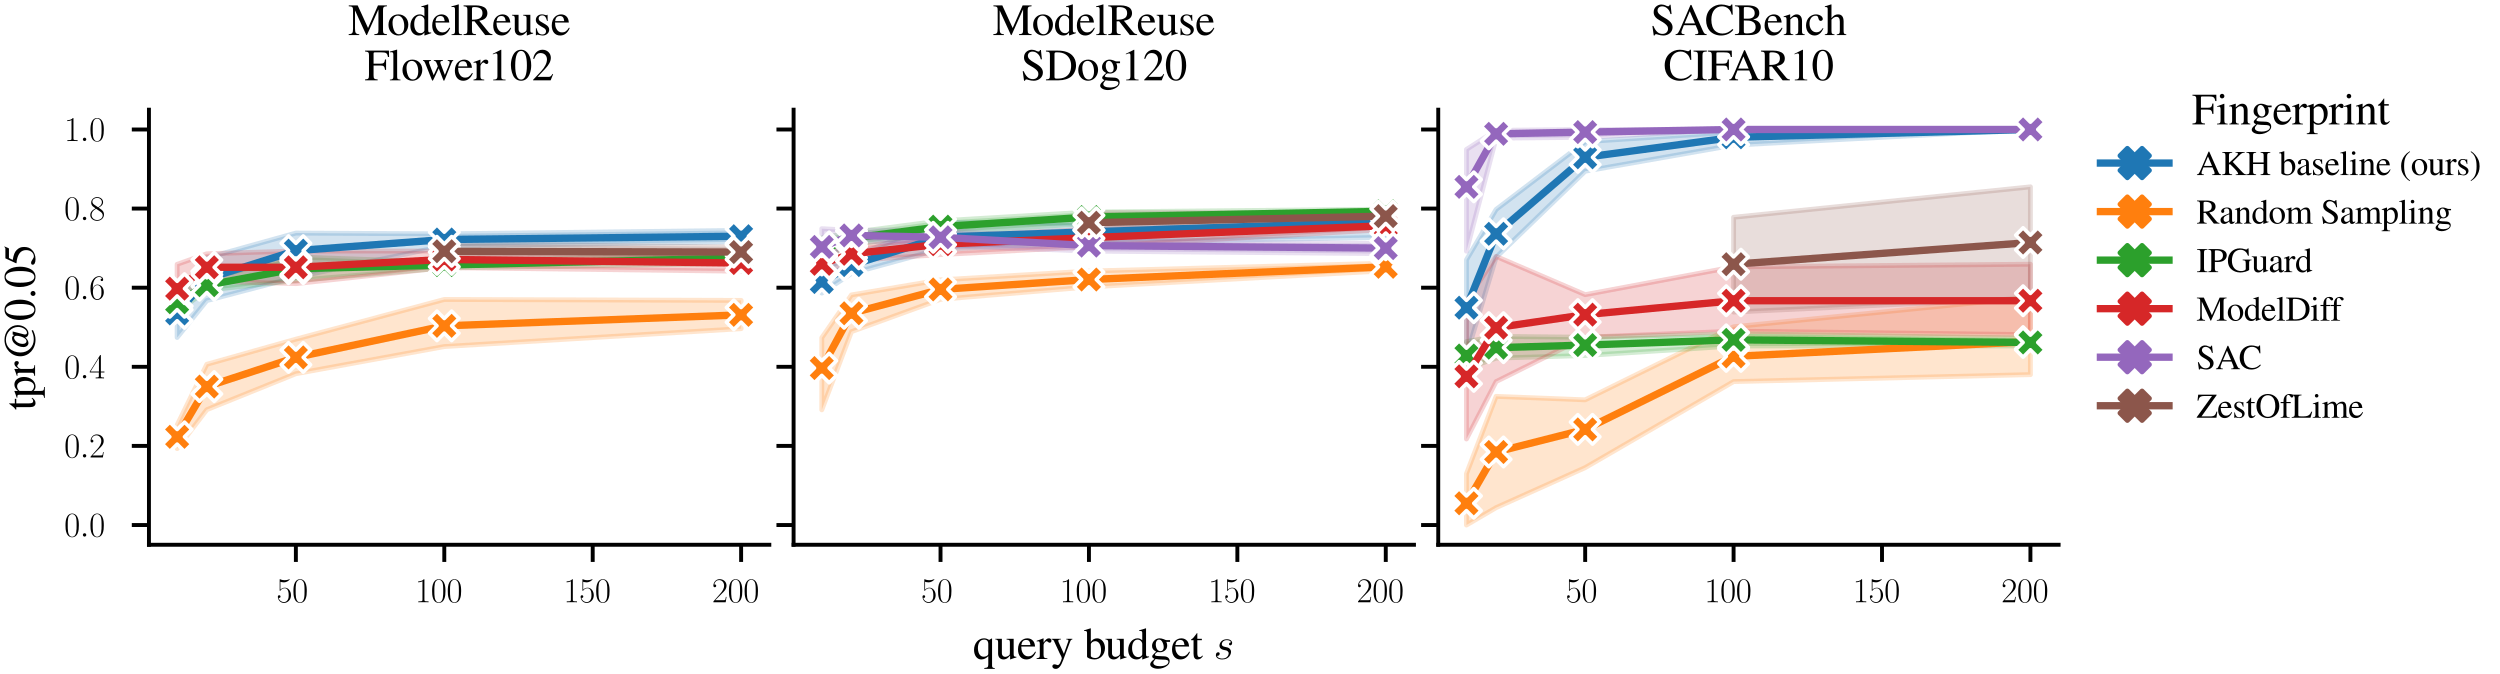 <?xml version="1.0" encoding="utf-8" standalone="no"?>
<!DOCTYPE svg PUBLIC "-//W3C//DTD SVG 1.1//EN"
  "http://www.w3.org/Graphics/SVG/1.1/DTD/svg11.dtd">
<svg xmlns:xlink="http://www.w3.org/1999/xlink" width="510.399pt" height="137.564pt" viewBox="0 0 510.399 137.564" xmlns="http://www.w3.org/2000/svg" version="1.1">
 <defs>
  <style type="text/css">*{stroke-linejoin: round; stroke-linecap: butt}</style>
 </defs>
 <g id="figure_1">
  <g id="patch_1">
   <path d="M 0 137.564 
L 510.399 137.564 
L 510.399 0 
L 0 0 
z
" style="fill: #ffffff"/>
  </g>
  <g id="axes_1">
   <g id="patch_2">
    <path d="M 30.409 111.225 
L 157.064 111.225 
L 157.064 22.395 
L 30.409 22.395 
z
" style="fill: #ffffff"/>
   </g>
   <g id="PolyCollection_1">
    <defs>
     <path id="m10abf998f7" d="M 36.166 -77.451 
L 36.166 -68.67 
L 42.226 -76.201 
L 60.406 -80.976 
L 90.707 -87.353 
L 151.307 -88.218 
L 151.307 -90.525 
L 151.307 -90.525 
L 90.707 -89.82 
L 60.406 -89.981 
L 42.226 -84.917 
L 36.166 -77.451 
z
" style="stroke: #1f77b4; stroke-opacity: 0.2"/>
    </defs>
    <g clip-path="url(#pc94edbade8)">
     <use xlink:href="#m10abf998f7" x="0" y="137.564" style="fill: #1f77b4; fill-opacity: 0.2; stroke: #1f77b4; stroke-opacity: 0.2"/>
    </g>
   </g>
   <g id="PolyCollection_2">
    <defs>
     <path id="m77e44b6d2a" d="M 36.166 -50.79 
L 36.166 -45.982 
L 42.226 -53.929 
L 60.406 -61.268 
L 90.707 -66.812 
L 151.307 -70.465 
L 151.307 -76.233 
L 151.307 -76.233 
L 90.707 -76.425 
L 60.406 -68.318 
L 42.226 -63.191 
L 36.166 -50.79 
z
" style="stroke: #ff7f0e; stroke-opacity: 0.2"/>
    </defs>
    <g clip-path="url(#pc94edbade8)">
     <use xlink:href="#m77e44b6d2a" x="0" y="137.564" style="fill: #ff7f0e; fill-opacity: 0.2; stroke: #ff7f0e; stroke-opacity: 0.2"/>
    </g>
   </g>
   <g id="PolyCollection_3">
    <defs>
     <path id="m8df3dd8559" d="M 36.166 -78.737 
L 36.166 -73.958 
L 42.226 -78.316 
L 60.406 -80.303 
L 90.707 -82.865 
L 151.307 -83.796 
L 151.307 -85.975 
L 151.307 -85.975 
L 90.707 -84.02 
L 60.406 -85.11 
L 42.226 -80.72 
L 36.166 -78.737 
z
" style="stroke: #2ca02c; stroke-opacity: 0.2"/>
    </defs>
    <g clip-path="url(#pc94edbade8)">
     <use xlink:href="#m8df3dd8559" x="0" y="137.564" style="fill: #2ca02c; fill-opacity: 0.2; stroke: #2ca02c; stroke-opacity: 0.2"/>
    </g>
   </g>
   <g id="PolyCollection_4">
    <defs>
     <path id="m76e1750cf3" d="M 36.166 -83.604 
L 36.166 -73.828 
L 42.226 -80.175 
L 60.406 -79.662 
L 90.707 -82.931 
L 151.307 -82.193 
L 151.307 -86.135 
L 151.307 -86.135 
L 90.707 -86.298 
L 60.406 -86.327 
L 42.226 -85.751 
L 36.166 -83.604 
z
" style="stroke: #d62728; stroke-opacity: 0.2"/>
    </defs>
    <g clip-path="url(#pc94edbade8)">
     <use xlink:href="#m76e1750cf3" x="0" y="137.564" style="fill: #d62728; fill-opacity: 0.2; stroke: #d62728; stroke-opacity: 0.2"/>
    </g>
   </g>
   <g id="PolyCollection_5">
    <defs>
     <path id="mc7442a3409" d="M 90.707 -87.802 
L 90.707 -85.27 
L 151.307 -85.014 
L 151.307 -87.129 
L 151.307 -87.129 
L 90.707 -87.802 
z
" style="stroke: #8c564b; stroke-opacity: 0.2"/>
    </defs>
    <g clip-path="url(#pc94edbade8)">
     <use xlink:href="#mc7442a3409" x="0" y="137.564" style="fill: #8c564b; fill-opacity: 0.2; stroke: #8c564b; stroke-opacity: 0.2"/>
    </g>
   </g>
   <g id="matplotlib.axis_1">
    <g id="xtick_1">
     <g id="line2d_1">
      <defs>
       <path id="mc519809e63" d="M 0 0 
L 0 3.5 
" style="stroke: #000000; stroke-width: 0.8"/>
      </defs>
      <g>
       <use xlink:href="#mc519809e63" x="60.406" y="111.225" style="stroke: #000000; stroke-width: 0.8"/>
      </g>
     </g>
     <g id="text_1">
      <!-- $\mathdefault{50}$ -->
      <g transform="translate(56.435 122.954) scale(0.07 -0.07)">
       <defs>
        <path id="CMR17-35" d="M 730 3750 
C 794 3724 1056 3641 1325 3641 
C 1920 3641 2246 3961 2432 4140 
C 2432 4191 2432 4224 2394 4224 
C 2387 4224 2374 4224 2323 4198 
C 2099 4102 1837 4032 1517 4032 
C 1325 4032 1037 4055 723 4191 
C 653 4224 640 4224 634 4224 
C 602 4224 595 4217 595 4090 
L 595 2231 
C 595 2113 595 2080 659 2080 
C 691 2080 704 2093 736 2139 
C 941 2435 1222 2560 1542 2560 
C 1766 2560 2246 2415 2246 1293 
C 2246 1087 2246 716 2054 422 
C 1894 159 1645 25 1370 25 
C 947 25 518 319 403 812 
C 429 806 480 793 506 793 
C 589 793 749 838 749 1036 
C 749 1209 627 1280 506 1280 
C 358 1280 262 1190 262 1011 
C 262 454 704 -128 1382 -128 
C 2042 -128 2669 441 2669 1267 
C 2669 2054 2170 2662 1549 2662 
C 1222 2662 947 2540 730 2304 
L 730 3750 
z
" transform="scale(0.016)"/>
        <path id="CMR17-30" d="M 2688 2038 
C 2688 2430 2682 3099 2413 3613 
C 2176 4063 1798 4224 1466 4224 
C 1158 4224 768 4082 525 3620 
C 269 3137 243 2539 243 2038 
C 243 1671 250 1112 448 623 
C 723 -39 1216 -128 1466 -128 
C 1760 -128 2208 -7 2470 604 
C 2662 1048 2688 1568 2688 2038 
z
M 1466 -26 
C 1056 -26 813 328 723 816 
C 653 1196 653 1749 653 2109 
C 653 2604 653 3015 736 3407 
C 858 3954 1216 4121 1466 4121 
C 1728 4121 2067 3947 2189 3420 
C 2272 3054 2278 2623 2278 2109 
C 2278 1691 2278 1176 2202 797 
C 2067 96 1690 -26 1466 -26 
z
" transform="scale(0.016)"/>
       </defs>
       <use xlink:href="#CMR17-35" transform="scale(0.996)"/>
       <use xlink:href="#CMR17-30" transform="translate(45.69 0) scale(0.996)"/>
      </g>
     </g>
    </g>
    <g id="xtick_2">
     <g id="line2d_2">
      <g>
       <use xlink:href="#mc519809e63" x="90.707" y="111.225" style="stroke: #000000; stroke-width: 0.8"/>
      </g>
     </g>
     <g id="text_2">
      <!-- $\mathdefault{100}$ -->
      <g transform="translate(84.75 122.954) scale(0.07 -0.07)">
       <defs>
        <path id="CMR17-31" d="M 1702 4083 
C 1702 4217 1696 4224 1606 4224 
C 1357 3927 979 3833 621 3820 
C 602 3820 570 3820 563 3808 
C 557 3795 557 3782 557 3648 
C 755 3648 1088 3686 1344 3839 
L 1344 467 
C 1344 243 1331 166 781 166 
L 589 166 
L 589 0 
C 896 6 1216 12 1523 12 
C 1830 12 2150 6 2458 0 
L 2458 166 
L 2266 166 
C 1715 166 1702 236 1702 467 
L 1702 4083 
z
" transform="scale(0.016)"/>
       </defs>
       <use xlink:href="#CMR17-31" transform="scale(0.996)"/>
       <use xlink:href="#CMR17-30" transform="translate(45.69 0) scale(0.996)"/>
       <use xlink:href="#CMR17-30" transform="translate(91.381 0) scale(0.996)"/>
      </g>
     </g>
    </g>
    <g id="xtick_3">
     <g id="line2d_3">
      <g>
       <use xlink:href="#mc519809e63" x="121.007" y="111.225" style="stroke: #000000; stroke-width: 0.8"/>
      </g>
     </g>
     <g id="text_3">
      <!-- $\mathdefault{150}$ -->
      <g transform="translate(115.05 122.954) scale(0.07 -0.07)">
       <use xlink:href="#CMR17-31" transform="scale(0.996)"/>
       <use xlink:href="#CMR17-35" transform="translate(45.69 0) scale(0.996)"/>
       <use xlink:href="#CMR17-30" transform="translate(91.381 0) scale(0.996)"/>
      </g>
     </g>
    </g>
    <g id="xtick_4">
     <g id="line2d_4">
      <g>
       <use xlink:href="#mc519809e63" x="151.307" y="111.225" style="stroke: #000000; stroke-width: 0.8"/>
      </g>
     </g>
     <g id="text_4">
      <!-- $\mathdefault{200}$ -->
      <g transform="translate(145.35 122.954) scale(0.07 -0.07)">
       <defs>
        <path id="CMR17-32" d="M 2669 990 
L 2554 990 
C 2490 537 2438 460 2413 422 
C 2381 371 1920 371 1830 371 
L 602 371 
C 832 620 1280 1073 1824 1596 
C 2214 1966 2669 2400 2669 3033 
C 2669 3788 2067 4224 1395 4224 
C 691 4224 262 3603 262 3027 
C 262 2777 448 2745 525 2745 
C 589 2745 781 2783 781 3007 
C 781 3206 614 3264 525 3264 
C 486 3264 448 3257 422 3244 
C 544 3788 915 4057 1306 4057 
C 1862 4057 2227 3616 2227 3033 
C 2227 2477 1901 1998 1536 1583 
L 262 147 
L 262 0 
L 2515 0 
L 2669 990 
z
" transform="scale(0.016)"/>
       </defs>
       <use xlink:href="#CMR17-32" transform="scale(0.996)"/>
       <use xlink:href="#CMR17-30" transform="translate(45.69 0) scale(0.996)"/>
       <use xlink:href="#CMR17-30" transform="translate(91.381 0) scale(0.996)"/>
      </g>
     </g>
    </g>
   </g>
   <g id="matplotlib.axis_2">
    <g id="ytick_1">
     <g id="line2d_5">
      <defs>
       <path id="mfb294583bd" d="M 0 0 
L -3.5 0 
" style="stroke: #000000; stroke-width: 0.8"/>
      </defs>
      <g>
       <use xlink:href="#mfb294583bd" x="30.409" y="107.188" style="stroke: #000000; stroke-width: 0.8"/>
      </g>
     </g>
     <g id="text_5">
      <!-- $\mathdefault{0.0}$ -->
      <g transform="translate(13.1 109.552) scale(0.07 -0.07)">
       <defs>
        <path id="CMMI12-3a" d="M 1178 307 
C 1178 492 1024 620 870 620 
C 685 620 557 467 557 313 
C 557 128 710 0 864 0 
C 1050 0 1178 153 1178 307 
z
" transform="scale(0.016)"/>
       </defs>
       <use xlink:href="#CMR17-30" transform="scale(0.996)"/>
       <use xlink:href="#CMMI12-3a" transform="translate(45.69 0) scale(0.996)"/>
       <use xlink:href="#CMR17-30" transform="translate(72.788 0) scale(0.996)"/>
      </g>
     </g>
    </g>
    <g id="ytick_2">
     <g id="line2d_6">
      <g>
       <use xlink:href="#mfb294583bd" x="30.409" y="91.037" style="stroke: #000000; stroke-width: 0.8"/>
      </g>
     </g>
     <g id="text_6">
      <!-- $\mathdefault{0.2}$ -->
      <g transform="translate(13.1 93.401) scale(0.07 -0.07)">
       <use xlink:href="#CMR17-30" transform="scale(0.996)"/>
       <use xlink:href="#CMMI12-3a" transform="translate(45.69 0) scale(0.996)"/>
       <use xlink:href="#CMR17-32" transform="translate(72.788 0) scale(0.996)"/>
      </g>
     </g>
    </g>
    <g id="ytick_3">
     <g id="line2d_7">
      <g>
       <use xlink:href="#mfb294583bd" x="30.409" y="74.886" style="stroke: #000000; stroke-width: 0.8"/>
      </g>
     </g>
     <g id="text_7">
      <!-- $\mathdefault{0.4}$ -->
      <g transform="translate(13.1 77.25) scale(0.07 -0.07)">
       <defs>
        <path id="CMR17-34" d="M 2150 4147 
C 2150 4281 2144 4288 2029 4288 
L 128 1254 
L 128 1088 
L 1779 1088 
L 1779 460 
C 1779 230 1766 166 1318 166 
L 1197 166 
L 1197 0 
C 1402 12 1747 12 1965 12 
C 2182 12 2528 12 2733 0 
L 2733 166 
L 2611 166 
C 2163 166 2150 230 2150 460 
L 2150 1088 
L 2803 1088 
L 2803 1254 
L 2150 1254 
L 2150 4147 
z
M 1798 3723 
L 1798 1254 
L 256 1254 
L 1798 3723 
z
" transform="scale(0.016)"/>
       </defs>
       <use xlink:href="#CMR17-30" transform="scale(0.996)"/>
       <use xlink:href="#CMMI12-3a" transform="translate(45.69 0) scale(0.996)"/>
       <use xlink:href="#CMR17-34" transform="translate(72.788 0) scale(0.996)"/>
      </g>
     </g>
    </g>
    <g id="ytick_4">
     <g id="line2d_8">
      <g>
       <use xlink:href="#mfb294583bd" x="30.409" y="58.735" style="stroke: #000000; stroke-width: 0.8"/>
      </g>
     </g>
     <g id="text_8">
      <!-- $\mathdefault{0.6}$ -->
      <g transform="translate(13.1 61.099) scale(0.07 -0.07)">
       <defs>
        <path id="CMR17-36" d="M 678 2198 
C 678 3712 1395 4076 1811 4076 
C 1946 4076 2272 4049 2400 3782 
C 2298 3782 2106 3782 2106 3558 
C 2106 3385 2246 3328 2336 3328 
C 2394 3328 2566 3353 2566 3571 
C 2566 3987 2246 4224 1805 4224 
C 1043 4224 243 3411 243 2011 
C 243 257 966 -128 1478 -128 
C 2099 -128 2688 431 2688 1295 
C 2688 2101 2170 2688 1517 2688 
C 1126 2688 838 2430 678 1979 
L 678 2198 
z
M 1478 25 
C 691 25 691 1212 691 1450 
C 691 1914 909 2585 1504 2585 
C 1613 2585 1926 2585 2138 2140 
C 2253 1889 2253 1624 2253 1302 
C 2253 954 2253 696 2118 438 
C 1978 173 1773 25 1478 25 
z
" transform="scale(0.016)"/>
       </defs>
       <use xlink:href="#CMR17-30" transform="scale(0.996)"/>
       <use xlink:href="#CMMI12-3a" transform="translate(45.69 0) scale(0.996)"/>
       <use xlink:href="#CMR17-36" transform="translate(72.788 0) scale(0.996)"/>
      </g>
     </g>
    </g>
    <g id="ytick_5">
     <g id="line2d_9">
      <g>
       <use xlink:href="#mfb294583bd" x="30.409" y="42.584" style="stroke: #000000; stroke-width: 0.8"/>
      </g>
     </g>
     <g id="text_9">
      <!-- $\mathdefault{0.8}$ -->
      <g transform="translate(13.1 44.948) scale(0.07 -0.07)">
       <defs>
        <path id="CMR17-38" d="M 1741 2289 
C 2144 2494 2554 2803 2554 3298 
C 2554 3884 1990 4224 1472 4224 
C 890 4224 378 3800 378 3215 
C 378 3054 416 2777 666 2533 
C 730 2469 998 2276 1171 2154 
C 883 2006 211 1652 211 945 
C 211 282 838 -128 1459 -128 
C 2144 -128 2720 366 2720 1022 
C 2720 1607 2330 1877 2074 2051 
L 1741 2289 
z
M 902 2855 
C 851 2887 595 3086 595 3388 
C 595 3781 998 4076 1459 4076 
C 1965 4076 2336 3716 2336 3298 
C 2336 2700 1670 2359 1638 2359 
C 1632 2359 1626 2359 1574 2398 
L 902 2855 
z
M 2080 1536 
C 2176 1466 2483 1253 2483 861 
C 2483 385 2010 25 1472 25 
C 890 25 448 443 448 951 
C 448 1459 838 1884 1280 2083 
L 2080 1536 
z
" transform="scale(0.016)"/>
       </defs>
       <use xlink:href="#CMR17-30" transform="scale(0.996)"/>
       <use xlink:href="#CMMI12-3a" transform="translate(45.69 0) scale(0.996)"/>
       <use xlink:href="#CMR17-38" transform="translate(72.788 0) scale(0.996)"/>
      </g>
     </g>
    </g>
    <g id="ytick_6">
     <g id="line2d_10">
      <g>
       <use xlink:href="#mfb294583bd" x="30.409" y="26.433" style="stroke: #000000; stroke-width: 0.8"/>
      </g>
     </g>
     <g id="text_10">
      <!-- $\mathdefault{1.0}$ -->
      <g transform="translate(13.1 28.797) scale(0.07 -0.07)">
       <use xlink:href="#CMR17-31" transform="scale(0.996)"/>
       <use xlink:href="#CMMI12-3a" transform="translate(45.69 0) scale(0.996)"/>
       <use xlink:href="#CMR17-30" transform="translate(72.788 0) scale(0.996)"/>
      </g>
     </g>
    </g>
    <g id="text_11">
     <!-- tpr@0.05 -->
     <g transform="translate(7.159 83.766) rotate(-90) scale(0.09 -0.09)">
      <defs>
       <path id="NimbusRomNo9L-Regu-74" d="M 1632 2880 
L 986 2880 
L 986 3622 
C 986 3686 979 3705 941 3705 
C 896 3648 858 3590 813 3526 
C 570 3174 294 2867 192 2841 
C 122 2796 83 2751 83 2719 
C 83 2700 90 2687 109 2675 
L 448 2675 
L 448 748 
C 448 211 640 -64 1018 -64 
C 1331 -64 1574 89 1786 422 
L 1702 492 
C 1568 332 1459 268 1318 268 
C 1082 268 986 441 986 844 
L 986 2675 
L 1632 2675 
L 1632 2880 
z
" transform="scale(0.016)"/>
       <path id="NimbusRomNo9L-Regu-70" d="M 58 2515 
C 115 2521 160 2521 218 2521 
C 435 2521 480 2457 480 2157 
L 480 -839 
C 480 -1172 410 -1242 32 -1280 
L 32 -1389 
L 1581 -1389 
L 1581 -1280 
C 1101 -1274 1018 -1203 1018 -798 
L 1018 211 
C 1242 0 1395 -64 1664 -64 
C 2419 -64 3008 652 3008 1580 
C 3008 2374 2560 2944 1939 2944 
C 1581 2944 1299 2783 1018 2438 
L 1018 2931 
L 979 2944 
C 634 2809 410 2726 58 2617 
L 58 2515 
z
M 1018 2137 
C 1018 2329 1376 2559 1670 2559 
C 2144 2559 2458 2073 2458 1331 
C 2458 620 2144 140 1683 140 
C 1382 140 1018 371 1018 563 
L 1018 2137 
z
" transform="scale(0.016)"/>
       <path id="NimbusRomNo9L-Regu-72" d="M 45 2496 
C 134 2515 192 2521 269 2521 
C 429 2521 486 2419 486 2137 
L 486 537 
C 486 217 442 172 32 96 
L 32 0 
L 1568 0 
L 1568 96 
C 1133 115 1024 211 1024 576 
L 1024 2016 
C 1024 2220 1299 2540 1472 2540 
C 1510 2540 1568 2508 1638 2444 
C 1741 2355 1811 2316 1894 2316 
C 2048 2316 2144 2425 2144 2604 
C 2144 2815 2010 2944 1792 2944 
C 1523 2944 1338 2796 1024 2342 
L 1024 2931 
L 992 2944 
C 653 2803 422 2720 45 2598 
L 45 2496 
z
" transform="scale(0.016)"/>
       <path id="NimbusRomNo9L-Regu-40" d="M 4403 492 
C 3904 268 3578 185 3149 185 
C 2061 185 1280 979 1280 2092 
C 1280 2688 1510 3289 1875 3667 
C 2189 3980 2618 4153 3085 4153 
C 4090 4153 4922 3366 4922 2412 
C 4922 1772 4518 1152 4096 1152 
C 3930 1152 3846 1248 3846 1446 
C 3846 1491 3853 1523 3859 1561 
L 4275 3187 
L 3834 3187 
L 3770 2944 
C 3629 3206 3533 3276 3309 3276 
C 3034 3276 2810 3174 2592 2956 
C 2253 2617 2054 2131 2054 1664 
C 2054 1254 2304 940 2618 940 
C 2899 940 3200 1113 3418 1401 
C 3456 1126 3693 940 4000 940 
C 4634 940 5178 1651 5178 2476 
C 5178 3532 4262 4352 3078 4352 
C 1779 4352 742 3360 742 2112 
C 742 883 1766 -64 3091 -64 
C 3539 -64 3859 19 4480 300 
L 4403 492 
z
M 3398 2988 
C 3578 2976 3674 2822 3661 2572 
C 3648 2265 3539 1888 3373 1587 
C 3251 1356 3066 1216 2893 1216 
C 2656 1216 2509 1427 2509 1760 
C 2509 2105 2624 2425 2842 2668 
C 3021 2873 3245 3001 3398 2988 
z
" transform="scale(0.016)"/>
       <path id="NimbusRomNo9L-Regu-30" d="M 1626 4352 
C 1274 4352 1005 4243 768 4019 
C 397 3661 154 2924 154 2176 
C 154 1478 365 729 666 371 
C 902 89 1229 -64 1600 -64 
C 1926 -64 2202 44 2432 268 
C 2803 620 3046 1363 3046 2137 
C 3046 3449 2464 4352 1626 4352 
z
M 1606 4185 
C 2144 4185 2432 3462 2432 2124 
C 2432 787 2150 102 1600 102 
C 1050 102 768 787 768 2118 
C 768 3475 1056 4185 1606 4185 
z
" transform="scale(0.016)"/>
       <path id="NimbusRomNo9L-Regu-2e" d="M 800 646 
C 608 646 448 480 448 281 
C 448 96 608 -64 794 -64 
C 992 -64 1158 96 1158 281 
C 1158 480 992 646 800 646 
z
" transform="scale(0.016)"/>
       <path id="NimbusRomNo9L-Regu-35" d="M 1158 3718 
L 2413 3718 
C 2515 3718 2541 3731 2560 3775 
L 2803 4345 
L 2746 4390 
C 2650 4256 2586 4224 2451 4224 
L 1114 4224 
L 416 2717 
C 410 2705 410 2698 410 2686 
C 410 2654 435 2635 486 2635 
C 691 2635 947 2591 1210 2508 
C 1946 2274 2285 1882 2285 1255 
C 2285 647 1894 172 1395 172 
C 1267 172 1158 217 966 356 
C 762 502 614 565 480 565 
C 294 565 205 489 205 331 
C 205 89 506 -64 986 -64 
C 1523 -64 1984 108 2304 432 
C 2598 717 2733 1078 2733 1559 
C 2733 2015 2611 2306 2291 2622 
C 2010 2901 1645 3047 890 3180 
L 1158 3718 
z
" transform="scale(0.016)"/>
      </defs>
      <use xlink:href="#NimbusRomNo9L-Regu-74" transform="scale(0.996)"/>
      <use xlink:href="#NimbusRomNo9L-Regu-70" transform="translate(27.695 0) scale(0.996)"/>
      <use xlink:href="#NimbusRomNo9L-Regu-72" transform="translate(77.508 0) scale(0.996)"/>
      <use xlink:href="#NimbusRomNo9L-Regu-40" transform="translate(110.684 0) scale(0.996)"/>
      <use xlink:href="#NimbusRomNo9L-Regu-30" transform="translate(202.439 0) scale(0.996)"/>
      <use xlink:href="#NimbusRomNo9L-Regu-2e" transform="translate(252.252 0) scale(0.996)"/>
      <use xlink:href="#NimbusRomNo9L-Regu-30" transform="translate(277.159 0) scale(0.996)"/>
      <use xlink:href="#NimbusRomNo9L-Regu-35" transform="translate(326.972 0) scale(0.996)"/>
     </g>
    </g>
   </g>
   <g id="line2d_11">
    <path d="M 36.166 63.99 
L 42.226 56.908 
L 60.406 51.172 
L 90.707 48.897 
L 151.307 48.224 
" clip-path="url(#pc94edbade8)" style="fill: none; stroke: #1f77b4; stroke-width: 1.5; stroke-linecap: square"/>
    <defs>
     <path id="m20bfa5ac70" d="M -1.5 3 
L 0 1.5 
L 1.5 3 
L 3 1.5 
L 1.5 0 
L 3 -1.5 
L 1.5 -3 
L 0 -1.5 
L -1.5 -3 
L -3 -1.5 
L -1.5 0 
L -3 1.5 
z
" style="stroke: #ffffff; stroke-width: 0.75; stroke-linejoin: miter"/>
    </defs>
    <g clip-path="url(#pc94edbade8)">
     <use xlink:href="#m20bfa5ac70" x="36.166" y="63.99" style="fill: #1f77b4; stroke: #ffffff; stroke-width: 0.75; stroke-linejoin: miter"/>
     <use xlink:href="#m20bfa5ac70" x="42.226" y="56.908" style="fill: #1f77b4; stroke: #ffffff; stroke-width: 0.75; stroke-linejoin: miter"/>
     <use xlink:href="#m20bfa5ac70" x="60.406" y="51.172" style="fill: #1f77b4; stroke: #ffffff; stroke-width: 0.75; stroke-linejoin: miter"/>
     <use xlink:href="#m20bfa5ac70" x="90.707" y="48.897" style="fill: #1f77b4; stroke: #ffffff; stroke-width: 0.75; stroke-linejoin: miter"/>
     <use xlink:href="#m20bfa5ac70" x="151.307" y="48.224" style="fill: #1f77b4; stroke: #ffffff; stroke-width: 0.75; stroke-linejoin: miter"/>
    </g>
   </g>
   <g id="line2d_12">
    <path d="M 36.166 89.178 
L 42.226 78.924 
L 60.406 72.963 
L 90.707 66.522 
L 151.307 64.279 
" clip-path="url(#pc94edbade8)" style="fill: none; stroke: #ff7f0e; stroke-width: 1.5; stroke-linecap: square"/>
    <defs>
     <path id="m73ce66192d" d="M -1.5 3 
L 0 1.5 
L 1.5 3 
L 3 1.5 
L 1.5 0 
L 3 -1.5 
L 1.5 -3 
L 0 -1.5 
L -1.5 -3 
L -3 -1.5 
L -1.5 0 
L -3 1.5 
z
" style="stroke: #ffffff; stroke-width: 0.75; stroke-linejoin: miter"/>
    </defs>
    <g clip-path="url(#pc94edbade8)">
     <use xlink:href="#m73ce66192d" x="36.166" y="89.178" style="fill: #ff7f0e; stroke: #ffffff; stroke-width: 0.75; stroke-linejoin: miter"/>
     <use xlink:href="#m73ce66192d" x="42.226" y="78.924" style="fill: #ff7f0e; stroke: #ffffff; stroke-width: 0.75; stroke-linejoin: miter"/>
     <use xlink:href="#m73ce66192d" x="60.406" y="72.963" style="fill: #ff7f0e; stroke: #ffffff; stroke-width: 0.75; stroke-linejoin: miter"/>
     <use xlink:href="#m73ce66192d" x="90.707" y="66.522" style="fill: #ff7f0e; stroke: #ffffff; stroke-width: 0.75; stroke-linejoin: miter"/>
     <use xlink:href="#m73ce66192d" x="151.307" y="64.279" style="fill: #ff7f0e; stroke: #ffffff; stroke-width: 0.75; stroke-linejoin: miter"/>
    </g>
   </g>
   <g id="line2d_13">
    <path d="M 36.166 61.715 
L 42.226 58.222 
L 60.406 54.857 
L 90.707 54.12 
L 151.307 52.678 
" clip-path="url(#pc94edbade8)" style="fill: none; stroke: #2ca02c; stroke-width: 1.5; stroke-linecap: square"/>
    <defs>
     <path id="md8c1c97aa7" d="M -1.5 3 
L 0 1.5 
L 1.5 3 
L 3 1.5 
L 1.5 0 
L 3 -1.5 
L 1.5 -3 
L 0 -1.5 
L -1.5 -3 
L -3 -1.5 
L -1.5 0 
L -3 1.5 
z
" style="stroke: #ffffff; stroke-width: 0.75; stroke-linejoin: miter"/>
    </defs>
    <g clip-path="url(#pc94edbade8)">
     <use xlink:href="#md8c1c97aa7" x="36.166" y="61.715" style="fill: #2ca02c; stroke: #ffffff; stroke-width: 0.75; stroke-linejoin: miter"/>
     <use xlink:href="#md8c1c97aa7" x="42.226" y="58.222" style="fill: #2ca02c; stroke: #ffffff; stroke-width: 0.75; stroke-linejoin: miter"/>
     <use xlink:href="#md8c1c97aa7" x="60.406" y="54.857" style="fill: #2ca02c; stroke: #ffffff; stroke-width: 0.75; stroke-linejoin: miter"/>
     <use xlink:href="#md8c1c97aa7" x="90.707" y="54.12" style="fill: #2ca02c; stroke: #ffffff; stroke-width: 0.75; stroke-linejoin: miter"/>
     <use xlink:href="#md8c1c97aa7" x="151.307" y="52.678" style="fill: #2ca02c; stroke: #ffffff; stroke-width: 0.75; stroke-linejoin: miter"/>
    </g>
   </g>
   <g id="line2d_14">
    <path d="M 36.166 58.927 
L 42.226 54.569 
L 60.406 54.569 
L 90.707 52.967 
L 151.307 53.704 
" clip-path="url(#pc94edbade8)" style="fill: none; stroke: #d62728; stroke-width: 1.5; stroke-linecap: square"/>
    <defs>
     <path id="m288edc8da3" d="M -1.5 3 
L 0 1.5 
L 1.5 3 
L 3 1.5 
L 1.5 0 
L 3 -1.5 
L 1.5 -3 
L 0 -1.5 
L -1.5 -3 
L -3 -1.5 
L -1.5 0 
L -3 1.5 
z
" style="stroke: #ffffff; stroke-width: 0.75; stroke-linejoin: miter"/>
    </defs>
    <g clip-path="url(#pc94edbade8)">
     <use xlink:href="#m288edc8da3" x="36.166" y="58.927" style="fill: #d62728; stroke: #ffffff; stroke-width: 0.75; stroke-linejoin: miter"/>
     <use xlink:href="#m288edc8da3" x="42.226" y="54.569" style="fill: #d62728; stroke: #ffffff; stroke-width: 0.75; stroke-linejoin: miter"/>
     <use xlink:href="#m288edc8da3" x="60.406" y="54.569" style="fill: #d62728; stroke: #ffffff; stroke-width: 0.75; stroke-linejoin: miter"/>
     <use xlink:href="#m288edc8da3" x="90.707" y="52.967" style="fill: #d62728; stroke: #ffffff; stroke-width: 0.75; stroke-linejoin: miter"/>
     <use xlink:href="#m288edc8da3" x="151.307" y="53.704" style="fill: #d62728; stroke: #ffffff; stroke-width: 0.75; stroke-linejoin: miter"/>
    </g>
   </g>
   <g id="line2d_15">
    <path d="M 90.707 51.3 
L 151.307 51.461 
" clip-path="url(#pc94edbade8)" style="fill: none; stroke: #8c564b; stroke-width: 1.5; stroke-linecap: square"/>
    <defs>
     <path id="m371a40e237" d="M -1.5 3 
L 0 1.5 
L 1.5 3 
L 3 1.5 
L 1.5 0 
L 3 -1.5 
L 1.5 -3 
L 0 -1.5 
L -1.5 -3 
L -3 -1.5 
L -1.5 0 
L -3 1.5 
z
" style="stroke: #ffffff; stroke-width: 0.75; stroke-linejoin: miter"/>
    </defs>
    <g clip-path="url(#pc94edbade8)">
     <use xlink:href="#m371a40e237" x="90.707" y="51.3" style="fill: #8c564b; stroke: #ffffff; stroke-width: 0.75; stroke-linejoin: miter"/>
     <use xlink:href="#m371a40e237" x="151.307" y="51.461" style="fill: #8c564b; stroke: #ffffff; stroke-width: 0.75; stroke-linejoin: miter"/>
    </g>
   </g>
   <g id="line2d_16"/>
   <g id="line2d_17"/>
   <g id="line2d_18"/>
   <g id="line2d_19"/>
   <g id="line2d_20"/>
   <g id="line2d_21"/>
   <g id="patch_3">
    <path d="M 30.409 111.225 
L 30.409 22.395 
" style="fill: none; stroke: #000000; stroke-width: 0.8; stroke-linejoin: miter; stroke-linecap: square"/>
   </g>
   <g id="patch_4">
    <path d="M 30.409 111.225 
L 157.064 111.225 
" style="fill: none; stroke: #000000; stroke-width: 0.8; stroke-linejoin: miter; stroke-linecap: square"/>
   </g>
   <g id="text_12">
    <!-- ModelReuse -->
    <g transform="translate(71.074 7.159) scale(0.09 -0.09)">
     <defs>
      <path id="NimbusRomNo9L-Regu-4d" d="M 4314 3656 
L 4314 765 
C 4314 236 4237 153 3731 121 
L 3731 0 
L 5523 0 
L 5523 121 
C 5056 153 4966 242 4966 695 
L 4966 3528 
C 4966 3981 5050 4064 5523 4102 
L 5523 4224 
L 4250 4224 
L 2835 1002 
L 1357 4224 
L 90 4224 
L 90 4102 
C 614 4070 698 3994 698 3528 
L 698 938 
C 698 281 608 159 77 121 
L 77 0 
L 1581 0 
L 1581 121 
C 1088 147 979 293 979 938 
L 979 3509 
L 2586 0 
L 2675 0 
L 4314 3656 
z
" transform="scale(0.016)"/>
      <path id="NimbusRomNo9L-Regu-6f" d="M 1600 2944 
C 768 2944 186 2329 186 1446 
C 186 582 781 -64 1587 -64 
C 2394 -64 3008 614 3008 1497 
C 3008 2336 2419 2944 1600 2944 
z
M 1517 2764 
C 2054 2764 2432 2150 2432 1273 
C 2432 550 2144 115 1664 115 
C 1414 115 1178 268 1043 524 
C 864 857 762 1305 762 1760 
C 762 2368 1062 2764 1517 2764 
z
" transform="scale(0.016)"/>
      <path id="NimbusRomNo9L-Regu-64" d="M 2202 -64 
L 3142 268 
L 3142 371 
C 3027 364 3014 364 2995 364 
C 2765 364 2714 435 2714 729 
L 2714 4358 
L 2682 4371 
C 2374 4262 2150 4198 1741 4089 
L 1741 3987 
C 1792 3993 1830 3993 1882 3993 
C 2118 3993 2176 3929 2176 3667 
L 2176 2668 
C 1933 2873 1760 2944 1504 2944 
C 768 2944 173 2220 173 1312 
C 173 492 653 -64 1357 -64 
C 1715 -64 1958 64 2176 364 
L 2176 -45 
L 2202 -64 
z
M 2176 652 
C 2176 608 2131 531 2067 460 
C 1952 332 1792 268 1606 268 
C 1075 268 723 780 723 1568 
C 723 2291 1037 2764 1523 2764 
C 1862 2764 2176 2464 2176 2124 
L 2176 652 
z
" transform="scale(0.016)"/>
      <path id="NimbusRomNo9L-Regu-65" d="M 2611 1052 
C 2304 564 2029 377 1619 377 
C 1254 377 979 564 794 930 
C 678 1174 634 1386 621 1779 
L 2592 1779 
C 2541 2193 2477 2377 2317 2580 
C 2125 2809 1830 2944 1498 2944 
C 1178 2944 877 2828 634 2612 
C 333 2351 160 1900 160 1374 
C 160 486 621 -64 1357 -64 
C 1965 -64 2445 313 2714 1007 
L 2611 1052 
z
M 634 1984 
C 704 2478 922 2713 1312 2713 
C 1702 2713 1856 2535 1939 1984 
L 634 1984 
z
" transform="scale(0.016)"/>
      <path id="NimbusRomNo9L-Regu-6c" d="M 122 3987 
L 160 3987 
C 230 3993 307 4000 358 4000 
C 563 4000 627 3910 627 3609 
L 627 556 
C 627 211 538 128 134 96 
L 134 0 
L 1645 0 
L 1645 96 
C 1242 121 1165 185 1165 537 
L 1165 4358 
L 1139 4371 
C 806 4262 563 4198 122 4089 
L 122 3987 
z
" transform="scale(0.016)"/>
      <path id="NimbusRomNo9L-Regu-52" d="M 4218 121 
C 3974 140 3846 204 3661 421 
L 2342 2035 
C 2771 2118 2963 2194 3174 2366 
C 3379 2532 3501 2800 3501 3100 
C 3501 3374 3418 3610 3251 3795 
C 3008 4057 2477 4224 1875 4224 
L 109 4224 
L 109 4102 
C 589 4051 653 3981 653 3528 
L 653 765 
C 653 236 589 159 109 121 
L 109 0 
L 1882 0 
L 1882 121 
C 1389 153 1306 236 1306 695 
L 1306 1952 
L 1664 1965 
L 3187 0 
L 4218 0 
L 4218 121 
z
M 1306 3756 
C 1306 3935 1376 3987 1632 3987 
C 2432 3987 2803 3711 2803 3110 
C 2803 2790 2669 2521 2438 2399 
C 2144 2233 1920 2195 1306 2182 
L 1306 3756 
z
" transform="scale(0.016)"/>
      <path id="NimbusRomNo9L-Regu-75" d="M 3066 319 
L 3034 319 
C 2739 319 2669 390 2669 684 
L 2669 2880 
L 1658 2880 
L 1658 2771 
C 2054 2752 2131 2688 2131 2368 
L 2131 864 
C 2131 684 2099 595 2010 524 
C 1837 384 1638 307 1446 307 
C 1197 307 992 524 992 793 
L 992 2880 
L 58 2880 
L 58 2790 
C 365 2771 454 2675 454 2380 
L 454 768 
C 454 262 762 -64 1229 -64 
C 1466 -64 1715 38 1888 211 
L 2163 486 
L 2163 -45 
L 2189 -64 
C 2509 64 2739 134 3066 224 
L 3066 319 
z
" transform="scale(0.016)"/>
      <path id="NimbusRomNo9L-Regu-73" d="M 2016 2009 
L 1990 2880 
L 1920 2880 
L 1907 2867 
C 1850 2822 1843 2815 1818 2815 
C 1779 2815 1715 2828 1645 2860 
C 1504 2918 1363 2944 1197 2944 
C 691 2944 326 2617 326 2155 
C 326 1796 531 1539 1075 1231 
L 1446 1019 
C 1670 891 1779 737 1779 538 
C 1779 256 1574 76 1248 76 
C 1030 76 832 160 710 301 
C 576 461 518 609 435 974 
L 333 974 
L 333 -26 
L 416 -26 
C 461 38 486 51 563 51 
C 621 51 710 38 858 0 
C 1037 -39 1210 -64 1325 -64 
C 1818 -64 2227 307 2227 756 
C 2227 1077 2074 1289 1690 1520 
L 998 1930 
C 819 2033 723 2193 723 2366 
C 723 2623 922 2803 1216 2803 
C 1581 2803 1773 2585 1920 2014 
L 2016 2009 
z
" transform="scale(0.016)"/>
     </defs>
     <use xlink:href="#NimbusRomNo9L-Regu-4d" transform="scale(0.996)"/>
     <use xlink:href="#NimbusRomNo9L-Regu-6f" transform="translate(88.567 0) scale(0.996)"/>
     <use xlink:href="#NimbusRomNo9L-Regu-64" transform="translate(138.38 0) scale(0.996)"/>
     <use xlink:href="#NimbusRomNo9L-Regu-65" transform="translate(188.193 0) scale(0.996)"/>
     <use xlink:href="#NimbusRomNo9L-Regu-6c" transform="translate(232.427 0) scale(0.996)"/>
     <use xlink:href="#NimbusRomNo9L-Regu-52" transform="translate(260.122 0) scale(0.996)"/>
     <use xlink:href="#NimbusRomNo9L-Regu-65" transform="translate(326.572 0) scale(0.996)"/>
     <use xlink:href="#NimbusRomNo9L-Regu-75" transform="translate(370.806 0) scale(0.996)"/>
     <use xlink:href="#NimbusRomNo9L-Regu-73" transform="translate(420.619 0) scale(0.996)"/>
     <use xlink:href="#NimbusRomNo9L-Regu-65" transform="translate(459.373 0) scale(0.996)"/>
    </g>
    <!-- Flower102 -->
    <g transform="translate(74.423 16.395) scale(0.09 -0.09)">
     <defs>
      <path id="NimbusRomNo9L-Regu-46" d="M 3066 1491 
L 3066 2966 
L 2918 2966 
C 2842 2462 2726 2368 2214 2368 
L 1286 2368 
L 1286 3766 
C 1286 3942 1318 3980 1491 3980 
L 2362 3980 
C 3085 3980 3226 3886 3334 3319 
L 3494 3319 
L 3475 4224 
L 77 4224 
L 77 4102 
C 550 4064 634 3976 634 3534 
L 634 772 
C 634 237 563 153 77 121 
L 77 0 
L 1869 0 
L 1869 121 
C 1376 147 1286 237 1286 701 
L 1286 2105 
L 2214 2105 
C 2733 2105 2842 2008 2918 1487 
L 3066 1491 
z
" transform="scale(0.016)"/>
      <path id="NimbusRomNo9L-Regu-77" d="M 3654 2880 
L 3654 2783 
C 3872 2739 3936 2695 3936 2587 
C 3936 2492 3898 2340 3827 2168 
L 3251 761 
L 2714 2181 
C 2605 2473 2605 2473 2605 2555 
C 2605 2695 2675 2739 2976 2783 
L 2976 2880 
L 1677 2880 
L 1677 2783 
C 1914 2758 1990 2688 2118 2346 
C 2163 2225 2208 2105 2246 1991 
L 1664 729 
L 1030 2384 
C 1005 2447 992 2511 992 2574 
C 992 2707 1069 2758 1286 2783 
L 1286 2880 
L 134 2880 
L 134 2783 
C 282 2771 333 2707 474 2384 
L 1338 216 
C 1414 25 1466 -64 1504 -64 
C 1536 -64 1587 19 1664 184 
L 2381 1706 
L 2963 209 
C 3053 -26 3078 -64 3117 -64 
C 3162 -64 3194 -7 3296 247 
L 4179 2441 
C 4294 2707 4314 2739 4442 2783 
L 4442 2880 
L 3654 2880 
z
" transform="scale(0.016)"/>
      <path id="NimbusRomNo9L-Regu-31" d="M 1862 4352 
L 710 3776 
L 710 3686 
C 787 3718 858 3743 883 3756 
C 998 3801 1107 3826 1171 3826 
C 1306 3826 1363 3731 1363 3525 
L 1363 599 
C 1363 386 1312 238 1210 179 
C 1114 121 1024 102 755 96 
L 755 0 
L 2522 0 
L 2522 96 
C 2016 102 1914 167 1914 477 
L 1914 4339 
L 1862 4352 
z
" transform="scale(0.016)"/>
      <path id="NimbusRomNo9L-Regu-32" d="M 3040 879 
L 2957 912 
C 2720 544 2637 486 2349 486 
L 819 486 
L 1894 1621 
C 2464 2221 2714 2711 2714 3214 
C 2714 3858 2195 4352 1530 4352 
C 1178 4352 845 4211 608 3955 
C 403 3736 307 3530 198 3072 
L 333 3039 
C 589 3671 819 3878 1261 3878 
C 1798 3878 2163 3510 2163 2969 
C 2163 2466 1869 1866 1331 1292 
L 192 76 
L 192 0 
L 2688 0 
L 3040 879 
z
" transform="scale(0.016)"/>
     </defs>
     <use xlink:href="#NimbusRomNo9L-Regu-46" transform="scale(0.996)"/>
     <use xlink:href="#NimbusRomNo9L-Regu-6c" transform="translate(55.392 0) scale(0.996)"/>
     <use xlink:href="#NimbusRomNo9L-Regu-6f" transform="translate(83.087 0) scale(0.996)"/>
     <use xlink:href="#NimbusRomNo9L-Regu-77" transform="translate(130.409 0) scale(0.996)"/>
     <use xlink:href="#NimbusRomNo9L-Regu-65" transform="translate(202.339 0) scale(0.996)"/>
     <use xlink:href="#NimbusRomNo9L-Regu-72" transform="translate(246.573 0) scale(0.996)"/>
     <use xlink:href="#NimbusRomNo9L-Regu-31" transform="translate(279.748 0) scale(0.996)"/>
     <use xlink:href="#NimbusRomNo9L-Regu-30" transform="translate(329.561 0) scale(0.996)"/>
     <use xlink:href="#NimbusRomNo9L-Regu-32" transform="translate(379.375 0) scale(0.996)"/>
    </g>
   </g>
  </g>
  <g id="axes_2">
   <g id="patch_5">
    <path d="M 162.02 111.225 
L 288.675 111.225 
L 288.675 22.395 
L 162.02 22.395 
z
" style="fill: #ffffff"/>
   </g>
   <g id="PolyCollection_6">
    <defs>
     <path id="mcfc485f61c" d="M 167.777 -82.578 
L 167.777 -77.738 
L 173.837 -81.745 
L 192.017 -86.712 
L 222.318 -88.058 
L 282.918 -89.115 
L 282.918 -94.308 
L 282.918 -94.308 
L 222.318 -91.967 
L 192.017 -92.128 
L 173.837 -85.142 
L 167.777 -82.578 
z
" style="stroke: #1f77b4; stroke-opacity: 0.2"/>
    </defs>
    <g clip-path="url(#pc4d39e3b6d)">
     <use xlink:href="#mcfc485f61c" x="0" y="137.564" style="fill: #1f77b4; fill-opacity: 0.2; stroke: #1f77b4; stroke-opacity: 0.2"/>
    </g>
   </g>
   <g id="PolyCollection_7">
    <defs>
     <path id="mc3b0972dbf" d="M 167.777 -68.61 
L 167.777 -53.897 
L 173.837 -69.856 
L 192.017 -76.457 
L 222.318 -78.989 
L 282.918 -82.29 
L 282.918 -83.828 
L 282.918 -83.828 
L 222.318 -82.226 
L 192.017 -80.431 
L 173.837 -77.355 
L 167.777 -68.61 
z
" style="stroke: #ff7f0e; stroke-opacity: 0.2"/>
    </defs>
    <g clip-path="url(#pc4d39e3b6d)">
     <use xlink:href="#mc3b0972dbf" x="0" y="137.564" style="fill: #ff7f0e; fill-opacity: 0.2; stroke: #ff7f0e; stroke-opacity: 0.2"/>
    </g>
   </g>
   <g id="PolyCollection_8">
    <defs>
     <path id="m5faebd53e2" d="M 167.777 -88.987 
L 167.777 -84.597 
L 173.837 -87.577 
L 192.017 -90.109 
L 222.318 -91.935 
L 282.918 -93.858 
L 282.918 -94.852 
L 282.918 -94.852 
L 222.318 -94.275 
L 192.017 -92.48 
L 173.837 -90.109 
L 167.777 -88.987 
z
" style="stroke: #2ca02c; stroke-opacity: 0.2"/>
    </defs>
    <g clip-path="url(#pc4d39e3b6d)">
     <use xlink:href="#m5faebd53e2" x="0" y="137.564" style="fill: #2ca02c; fill-opacity: 0.2; stroke: #2ca02c; stroke-opacity: 0.2"/>
    </g>
   </g>
   <g id="PolyCollection_9">
    <defs>
     <path id="m1f9a845328" d="M 167.777 -88.059 
L 167.777 -79.63 
L 173.837 -84.373 
L 192.017 -85.59 
L 222.318 -87.193 
L 282.918 -90.716 
L 282.918 -92.16 
L 282.918 -92.16 
L 222.318 -90.75 
L 192.017 -89.276 
L 173.837 -87.002 
L 167.777 -88.059 
z
" style="stroke: #d62728; stroke-opacity: 0.2"/>
    </defs>
    <g clip-path="url(#pc4d39e3b6d)">
     <use xlink:href="#m1f9a845328" x="0" y="137.564" style="fill: #d62728; fill-opacity: 0.2; stroke: #d62728; stroke-opacity: 0.2"/>
    </g>
   </g>
   <g id="PolyCollection_10">
    <defs>
     <path id="mdc46829a4b" d="M 167.777 -90.878 
L 167.777 -83.732 
L 173.837 -88.539 
L 192.017 -87.449 
L 222.318 -86.295 
L 282.918 -85.783 
L 282.918 -87.866 
L 282.918 -87.866 
L 222.318 -88.314 
L 192.017 -90.654 
L 173.837 -90.525 
L 167.777 -90.878 
z
" style="stroke: #9467bd; stroke-opacity: 0.2"/>
    </defs>
    <g clip-path="url(#pc4d39e3b6d)">
     <use xlink:href="#mdc46829a4b" x="0" y="137.564" style="fill: #9467bd; fill-opacity: 0.2; stroke: #9467bd; stroke-opacity: 0.2"/>
    </g>
   </g>
   <g id="PolyCollection_11">
    <defs>
     <path id="m63fb404d25" d="M 222.318 -94.18 
L 222.318 -89.949 
L 282.918 -92.769 
L 282.918 -94.115 
L 282.918 -94.115 
L 222.318 -94.18 
z
" style="stroke: #8c564b; stroke-opacity: 0.2"/>
    </defs>
    <g clip-path="url(#pc4d39e3b6d)">
     <use xlink:href="#m63fb404d25" x="0" y="137.564" style="fill: #8c564b; fill-opacity: 0.2; stroke: #8c564b; stroke-opacity: 0.2"/>
    </g>
   </g>
   <g id="matplotlib.axis_3">
    <g id="xtick_5">
     <g id="line2d_22">
      <g>
       <use xlink:href="#mc519809e63" x="192.017" y="111.225" style="stroke: #000000; stroke-width: 0.8"/>
      </g>
     </g>
     <g id="text_13">
      <!-- $\mathdefault{50}$ -->
      <g transform="translate(188.046 122.954) scale(0.07 -0.07)">
       <use xlink:href="#CMR17-35" transform="scale(0.996)"/>
       <use xlink:href="#CMR17-30" transform="translate(45.69 0) scale(0.996)"/>
      </g>
     </g>
    </g>
    <g id="xtick_6">
     <g id="line2d_23">
      <g>
       <use xlink:href="#mc519809e63" x="222.318" y="111.225" style="stroke: #000000; stroke-width: 0.8"/>
      </g>
     </g>
     <g id="text_14">
      <!-- $\mathdefault{100}$ -->
      <g transform="translate(216.361 122.954) scale(0.07 -0.07)">
       <use xlink:href="#CMR17-31" transform="scale(0.996)"/>
       <use xlink:href="#CMR17-30" transform="translate(45.69 0) scale(0.996)"/>
       <use xlink:href="#CMR17-30" transform="translate(91.381 0) scale(0.996)"/>
      </g>
     </g>
    </g>
    <g id="xtick_7">
     <g id="line2d_24">
      <g>
       <use xlink:href="#mc519809e63" x="252.618" y="111.225" style="stroke: #000000; stroke-width: 0.8"/>
      </g>
     </g>
     <g id="text_15">
      <!-- $\mathdefault{150}$ -->
      <g transform="translate(246.661 122.954) scale(0.07 -0.07)">
       <use xlink:href="#CMR17-31" transform="scale(0.996)"/>
       <use xlink:href="#CMR17-35" transform="translate(45.69 0) scale(0.996)"/>
       <use xlink:href="#CMR17-30" transform="translate(91.381 0) scale(0.996)"/>
      </g>
     </g>
    </g>
    <g id="xtick_8">
     <g id="line2d_25">
      <g>
       <use xlink:href="#mc519809e63" x="282.918" y="111.225" style="stroke: #000000; stroke-width: 0.8"/>
      </g>
     </g>
     <g id="text_16">
      <!-- $\mathdefault{200}$ -->
      <g transform="translate(276.961 122.954) scale(0.07 -0.07)">
       <use xlink:href="#CMR17-32" transform="scale(0.996)"/>
       <use xlink:href="#CMR17-30" transform="translate(45.69 0) scale(0.996)"/>
       <use xlink:href="#CMR17-30" transform="translate(91.381 0) scale(0.996)"/>
      </g>
     </g>
    </g>
    <g id="text_17">
     <!-- query budget $s$ -->
     <g transform="translate(198.638 134.543) scale(0.09 -0.09)">
      <defs>
       <path id="NimbusRomNo9L-Regu-71" d="M 2304 2713 
C 2010 2886 1818 2944 1568 2944 
C 768 2944 154 2228 154 1309 
C 154 505 576 -64 1178 -64 
C 1549 -64 1901 102 2182 409 
L 2182 -794 
C 2182 -1152 2067 -1248 1613 -1280 
L 1613 -1408 
L 3123 -1408 
L 3123 -1319 
C 2771 -1241 2720 -1189 2720 -916 
L 2720 2918 
L 2650 2918 
L 2304 2713 
z
M 2182 811 
C 2182 658 2157 575 2093 524 
C 1952 403 1741 326 1542 326 
C 1344 326 1171 390 1043 517 
C 838 703 704 1117 704 1539 
C 704 2292 1043 2764 1587 2764 
C 1984 2764 2182 2554 2182 2126 
L 2182 811 
z
" transform="scale(0.016)"/>
       <path id="NimbusRomNo9L-Regu-79" d="M 3040 2880 
L 2176 2880 
L 2176 2783 
C 2381 2783 2483 2726 2483 2623 
C 2483 2597 2477 2559 2458 2514 
L 1837 741 
L 1101 2366 
C 1062 2456 1037 2540 1037 2610 
C 1037 2726 1133 2771 1408 2783 
L 1408 2880 
L 90 2880 
L 90 2790 
C 256 2764 365 2694 416 2585 
L 1146 1005 
L 1165 953 
L 1261 761 
C 1440 439 1542 208 1542 112 
C 1542 15 1395 -389 1286 -582 
C 1197 -749 1056 -871 966 -871 
C 928 -871 870 -858 806 -826 
C 685 -781 576 -755 467 -755 
C 320 -755 192 -884 192 -1037 
C 192 -1248 397 -1408 666 -1408 
C 1094 -1408 1402 -1050 1747 -126 
L 2733 2495 
C 2816 2700 2886 2764 3040 2783 
L 3040 2880 
z
" transform="scale(0.016)"/>
       <path id="NimbusRomNo9L-Regu-62" d="M 979 4358 
L 947 4371 
C 678 4275 506 4224 205 4140 
L 19 4089 
L 19 3987 
C 58 3993 83 3993 128 3993 
C 384 3993 442 3936 442 3667 
L 442 345 
C 442 147 986 -64 1498 -64 
C 2342 -64 2995 639 2995 1555 
C 2995 2342 2509 2944 1869 2944 
C 1478 2944 1107 2713 979 2399 
L 979 4358 
z
M 979 2060 
C 979 2310 1280 2540 1613 2540 
C 2112 2540 2432 2041 2432 1260 
C 2432 550 2125 140 1600 140 
C 1267 140 979 287 979 447 
L 979 2060 
z
" transform="scale(0.016)"/>
       <path id="NimbusRomNo9L-Regu-67" d="M 3008 2438 
L 3008 2688 
L 2515 2688 
C 2387 2688 2291 2734 2163 2796 
L 2022 2847 
C 1850 2911 1677 2944 1510 2944 
C 915 2944 442 2438 442 1877 
C 442 1489 614 1255 1037 1049 
C 915 934 800 826 762 794 
C 550 610 467 483 467 356 
C 467 223 544 147 806 19 
C 352 -316 179 -529 179 -767 
C 179 -1108 678 -1389 1286 -1389 
C 1766 -1389 2266 -1223 2598 -954 
C 2842 -754 2950 -548 2950 -303 
C 2950 96 2650 363 2176 382 
L 1350 420 
C 1011 432 851 490 851 591 
C 851 718 1062 941 1235 992 
C 1293 985 1338 979 1357 979 
C 1478 966 1562 960 1600 960 
C 1837 960 2093 1056 2291 1224 
C 2502 1397 2598 1612 2598 1920 
C 2598 2099 2566 2241 2477 2438 
L 3008 2438 
z
M 941 0 
C 1152 -46 1664 -84 1978 -84 
C 2560 -84 2771 -168 2771 -400 
C 2771 -773 2285 -1024 1562 -1024 
C 998 -1024 627 -838 627 -554 
C 627 -406 672 -322 941 0 
z
M 973 2130 
C 973 2495 1152 2764 1446 2764 
C 1645 2764 1811 2611 1914 2419 
C 2029 2204 2106 1920 2106 1680 
C 2106 1335 1920 1120 1626 1120 
C 1242 1120 973 1520 973 2111 
L 973 2130 
z
" transform="scale(0.016)"/>
       <path id="CMMI12-73" d="M 1459 1290 
C 1568 1271 1741 1233 1779 1227 
C 1862 1201 2150 1099 2150 793 
C 2150 595 1971 64 1229 64 
C 1094 64 614 83 486 447 
C 742 414 870 614 870 755 
C 870 889 781 960 653 960 
C 512 960 326 851 326 563 
C 326 176 710 -64 1222 -64 
C 2195 -64 2483 665 2483 998 
C 2483 1093 2483 1271 2278 1475 
C 2118 1627 1965 1659 1619 1729 
C 1446 1767 1171 1824 1171 2111 
C 1171 2239 1286 2687 1894 2687 
C 2163 2687 2426 2589 2490 2368 
C 2208 2368 2195 2124 2195 2118 
C 2195 1983 2317 1945 2374 1945 
C 2464 1945 2643 2015 2643 2284 
C 2643 2546 2400 2816 1901 2816 
C 1062 2816 838 2169 838 1907 
C 838 1424 1312 1322 1459 1290 
z
" transform="scale(0.016)"/>
      </defs>
      <use xlink:href="#NimbusRomNo9L-Regu-71" transform="scale(0.996)"/>
      <use xlink:href="#NimbusRomNo9L-Regu-75" transform="translate(49.813 0) scale(0.996)"/>
      <use xlink:href="#NimbusRomNo9L-Regu-65" transform="translate(99.626 0) scale(0.996)"/>
      <use xlink:href="#NimbusRomNo9L-Regu-72" transform="translate(143.86 0) scale(0.996)"/>
      <use xlink:href="#NimbusRomNo9L-Regu-79" transform="translate(177.035 0) scale(0.996)"/>
      <use xlink:href="#NimbusRomNo9L-Regu-62" transform="translate(251.755 0) scale(0.996)"/>
      <use xlink:href="#NimbusRomNo9L-Regu-75" transform="translate(299.576 0) scale(0.996)"/>
      <use xlink:href="#NimbusRomNo9L-Regu-64" transform="translate(349.389 0) scale(0.996)"/>
      <use xlink:href="#NimbusRomNo9L-Regu-67" transform="translate(399.203 0) scale(0.996)"/>
      <use xlink:href="#NimbusRomNo9L-Regu-65" transform="translate(449.016 0) scale(0.996)"/>
      <use xlink:href="#NimbusRomNo9L-Regu-74" transform="translate(493.249 0) scale(0.996)"/>
      <use xlink:href="#CMMI12-73" transform="translate(545.851 0) scale(0.996)"/>
     </g>
    </g>
   </g>
   <g id="matplotlib.axis_4">
    <g id="ytick_7">
     <g id="line2d_26">
      <g>
       <use xlink:href="#mfb294583bd" x="162.02" y="107.188" style="stroke: #000000; stroke-width: 0.8"/>
      </g>
     </g>
    </g>
    <g id="ytick_8">
     <g id="line2d_27">
      <g>
       <use xlink:href="#mfb294583bd" x="162.02" y="91.037" style="stroke: #000000; stroke-width: 0.8"/>
      </g>
     </g>
    </g>
    <g id="ytick_9">
     <g id="line2d_28">
      <g>
       <use xlink:href="#mfb294583bd" x="162.02" y="74.886" style="stroke: #000000; stroke-width: 0.8"/>
      </g>
     </g>
    </g>
    <g id="ytick_10">
     <g id="line2d_29">
      <g>
       <use xlink:href="#mfb294583bd" x="162.02" y="58.735" style="stroke: #000000; stroke-width: 0.8"/>
      </g>
     </g>
    </g>
    <g id="ytick_11">
     <g id="line2d_30">
      <g>
       <use xlink:href="#mfb294583bd" x="162.02" y="42.584" style="stroke: #000000; stroke-width: 0.8"/>
      </g>
     </g>
    </g>
    <g id="ytick_12">
     <g id="line2d_31">
      <g>
       <use xlink:href="#mfb294583bd" x="162.02" y="26.433" style="stroke: #000000; stroke-width: 0.8"/>
      </g>
     </g>
    </g>
   </g>
   <g id="line2d_32">
    <path d="M 167.777 57.581 
L 173.837 54.12 
L 192.017 48.416 
L 222.318 47.327 
L 282.918 45.308 
" clip-path="url(#pc4d39e3b6d)" style="fill: none; stroke: #1f77b4; stroke-width: 1.5; stroke-linecap: square"/>
    <g clip-path="url(#pc4d39e3b6d)">
     <use xlink:href="#m20bfa5ac70" x="167.777" y="57.581" style="fill: #1f77b4; stroke: #ffffff; stroke-width: 0.75; stroke-linejoin: miter"/>
     <use xlink:href="#m20bfa5ac70" x="173.837" y="54.12" style="fill: #1f77b4; stroke: #ffffff; stroke-width: 0.75; stroke-linejoin: miter"/>
     <use xlink:href="#m20bfa5ac70" x="192.017" y="48.416" style="fill: #1f77b4; stroke: #ffffff; stroke-width: 0.75; stroke-linejoin: miter"/>
     <use xlink:href="#m20bfa5ac70" x="222.318" y="47.327" style="fill: #1f77b4; stroke: #ffffff; stroke-width: 0.75; stroke-linejoin: miter"/>
     <use xlink:href="#m20bfa5ac70" x="282.918" y="45.308" style="fill: #1f77b4; stroke: #ffffff; stroke-width: 0.75; stroke-linejoin: miter"/>
    </g>
   </g>
   <g id="line2d_33">
    <path d="M 167.777 75.142 
L 173.837 63.958 
L 192.017 59.087 
L 222.318 57.068 
L 282.918 54.473 
" clip-path="url(#pc4d39e3b6d)" style="fill: none; stroke: #ff7f0e; stroke-width: 1.5; stroke-linecap: square"/>
    <g clip-path="url(#pc4d39e3b6d)">
     <use xlink:href="#m73ce66192d" x="167.777" y="75.142" style="fill: #ff7f0e; stroke: #ffffff; stroke-width: 0.75; stroke-linejoin: miter"/>
     <use xlink:href="#m73ce66192d" x="173.837" y="63.958" style="fill: #ff7f0e; stroke: #ffffff; stroke-width: 0.75; stroke-linejoin: miter"/>
     <use xlink:href="#m73ce66192d" x="192.017" y="59.087" style="fill: #ff7f0e; stroke: #ffffff; stroke-width: 0.75; stroke-linejoin: miter"/>
     <use xlink:href="#m73ce66192d" x="222.318" y="57.068" style="fill: #ff7f0e; stroke: #ffffff; stroke-width: 0.75; stroke-linejoin: miter"/>
     <use xlink:href="#m73ce66192d" x="282.918" y="54.473" style="fill: #ff7f0e; stroke: #ffffff; stroke-width: 0.75; stroke-linejoin: miter"/>
    </g>
   </g>
   <g id="line2d_34">
    <path d="M 167.777 51.076 
L 173.837 48.64 
L 192.017 46.269 
L 222.318 44.314 
L 282.918 43.129 
" clip-path="url(#pc4d39e3b6d)" style="fill: none; stroke: #2ca02c; stroke-width: 1.5; stroke-linecap: square"/>
    <g clip-path="url(#pc4d39e3b6d)">
     <use xlink:href="#md8c1c97aa7" x="167.777" y="51.076" style="fill: #2ca02c; stroke: #ffffff; stroke-width: 0.75; stroke-linejoin: miter"/>
     <use xlink:href="#md8c1c97aa7" x="173.837" y="48.64" style="fill: #2ca02c; stroke: #ffffff; stroke-width: 0.75; stroke-linejoin: miter"/>
     <use xlink:href="#md8c1c97aa7" x="192.017" y="46.269" style="fill: #2ca02c; stroke: #ffffff; stroke-width: 0.75; stroke-linejoin: miter"/>
     <use xlink:href="#md8c1c97aa7" x="222.318" y="44.314" style="fill: #2ca02c; stroke: #ffffff; stroke-width: 0.75; stroke-linejoin: miter"/>
     <use xlink:href="#md8c1c97aa7" x="282.918" y="43.129" style="fill: #2ca02c; stroke: #ffffff; stroke-width: 0.75; stroke-linejoin: miter"/>
    </g>
   </g>
   <g id="line2d_35">
    <path d="M 167.777 53.864 
L 173.837 51.813 
L 192.017 49.858 
L 222.318 48.512 
L 282.918 46.077 
" clip-path="url(#pc4d39e3b6d)" style="fill: none; stroke: #d62728; stroke-width: 1.5; stroke-linecap: square"/>
    <g clip-path="url(#pc4d39e3b6d)">
     <use xlink:href="#m288edc8da3" x="167.777" y="53.864" style="fill: #d62728; stroke: #ffffff; stroke-width: 0.75; stroke-linejoin: miter"/>
     <use xlink:href="#m288edc8da3" x="173.837" y="51.813" style="fill: #d62728; stroke: #ffffff; stroke-width: 0.75; stroke-linejoin: miter"/>
     <use xlink:href="#m288edc8da3" x="192.017" y="49.858" style="fill: #d62728; stroke: #ffffff; stroke-width: 0.75; stroke-linejoin: miter"/>
     <use xlink:href="#m288edc8da3" x="222.318" y="48.512" style="fill: #d62728; stroke: #ffffff; stroke-width: 0.75; stroke-linejoin: miter"/>
     <use xlink:href="#m288edc8da3" x="282.918" y="46.077" style="fill: #d62728; stroke: #ffffff; stroke-width: 0.75; stroke-linejoin: miter"/>
    </g>
   </g>
   <g id="line2d_36">
    <path d="M 167.777 50.403 
L 173.837 48.064 
L 192.017 48.448 
L 222.318 50.147 
L 282.918 50.659 
" clip-path="url(#pc4d39e3b6d)" style="fill: none; stroke: #9467bd; stroke-width: 1.5; stroke-linecap: square"/>
    <defs>
     <path id="m05fccd3e2c" d="M -1.5 3 
L 0 1.5 
L 1.5 3 
L 3 1.5 
L 1.5 0 
L 3 -1.5 
L 1.5 -3 
L 0 -1.5 
L -1.5 -3 
L -3 -1.5 
L -1.5 0 
L -3 1.5 
z
" style="stroke: #ffffff; stroke-width: 0.75; stroke-linejoin: miter"/>
    </defs>
    <g clip-path="url(#pc4d39e3b6d)">
     <use xlink:href="#m05fccd3e2c" x="167.777" y="50.403" style="fill: #9467bd; stroke: #ffffff; stroke-width: 0.75; stroke-linejoin: miter"/>
     <use xlink:href="#m05fccd3e2c" x="173.837" y="48.064" style="fill: #9467bd; stroke: #ffffff; stroke-width: 0.75; stroke-linejoin: miter"/>
     <use xlink:href="#m05fccd3e2c" x="192.017" y="48.448" style="fill: #9467bd; stroke: #ffffff; stroke-width: 0.75; stroke-linejoin: miter"/>
     <use xlink:href="#m05fccd3e2c" x="222.318" y="50.147" style="fill: #9467bd; stroke: #ffffff; stroke-width: 0.75; stroke-linejoin: miter"/>
     <use xlink:href="#m05fccd3e2c" x="282.918" y="50.659" style="fill: #9467bd; stroke: #ffffff; stroke-width: 0.75; stroke-linejoin: miter"/>
    </g>
   </g>
   <g id="line2d_37">
    <path d="M 222.318 45.468 
L 282.918 44.122 
" clip-path="url(#pc4d39e3b6d)" style="fill: none; stroke: #8c564b; stroke-width: 1.5; stroke-linecap: square"/>
    <g clip-path="url(#pc4d39e3b6d)">
     <use xlink:href="#m371a40e237" x="222.318" y="45.468" style="fill: #8c564b; stroke: #ffffff; stroke-width: 0.75; stroke-linejoin: miter"/>
     <use xlink:href="#m371a40e237" x="282.918" y="44.122" style="fill: #8c564b; stroke: #ffffff; stroke-width: 0.75; stroke-linejoin: miter"/>
    </g>
   </g>
   <g id="patch_6">
    <path d="M 162.02 111.225 
L 162.02 22.395 
" style="fill: none; stroke: #000000; stroke-width: 0.8; stroke-linejoin: miter; stroke-linecap: square"/>
   </g>
   <g id="patch_7">
    <path d="M 162.02 111.225 
L 288.675 111.225 
" style="fill: none; stroke: #000000; stroke-width: 0.8; stroke-linejoin: miter; stroke-linecap: square"/>
   </g>
   <g id="text_18">
    <!-- ModelReuse -->
    <g transform="translate(202.685 7.159) scale(0.09 -0.09)">
     <use xlink:href="#NimbusRomNo9L-Regu-4d" transform="scale(0.996)"/>
     <use xlink:href="#NimbusRomNo9L-Regu-6f" transform="translate(88.567 0) scale(0.996)"/>
     <use xlink:href="#NimbusRomNo9L-Regu-64" transform="translate(138.38 0) scale(0.996)"/>
     <use xlink:href="#NimbusRomNo9L-Regu-65" transform="translate(188.193 0) scale(0.996)"/>
     <use xlink:href="#NimbusRomNo9L-Regu-6c" transform="translate(232.427 0) scale(0.996)"/>
     <use xlink:href="#NimbusRomNo9L-Regu-52" transform="translate(260.122 0) scale(0.996)"/>
     <use xlink:href="#NimbusRomNo9L-Regu-65" transform="translate(326.572 0) scale(0.996)"/>
     <use xlink:href="#NimbusRomNo9L-Regu-75" transform="translate(370.806 0) scale(0.996)"/>
     <use xlink:href="#NimbusRomNo9L-Regu-73" transform="translate(420.619 0) scale(0.996)"/>
     <use xlink:href="#NimbusRomNo9L-Regu-65" transform="translate(459.373 0) scale(0.996)"/>
    </g>
    <!-- SDog120 -->
    <g transform="translate(208.41 16.395) scale(0.09 -0.09)">
     <defs>
      <path id="NimbusRomNo9L-Regu-53" d="M 2861 4313 
L 2726 4313 
C 2701 4166 2630 4095 2522 4095 
C 2458 4095 2349 4121 2240 4172 
C 2003 4300 1766 4352 1562 4352 
C 1286 4352 1005 4243 794 4057 
C 570 3859 454 3590 454 3257 
C 454 2745 736 2387 1453 2009 
C 1914 1766 2246 1504 2406 1260 
C 2464 1177 2496 1043 2496 889 
C 2496 460 2176 166 1709 166 
C 1139 166 736 518 416 1299 
L 269 1299 
L 461 -58 
L 602 -58 
C 608 38 685 128 781 128 
C 851 128 960 102 1082 57 
C 1325 -13 1581 -64 1837 -64 
C 2573 -64 3142 441 3142 1100 
C 3142 1625 2790 2041 1946 2496 
C 1274 2867 1005 3148 1005 3494 
C 1005 3846 1274 4089 1670 4089 
C 1958 4089 2227 3968 2451 3737 
C 2650 3533 2739 3366 2842 2988 
L 3002 2988 
L 2861 4313 
z
" transform="scale(0.016)"/>
      <path id="NimbusRomNo9L-Regu-44" d="M 666 697 
C 666 236 589 153 102 121 
L 102 0 
L 1920 0 
C 2662 0 3334 211 3731 568 
C 4147 944 4384 1512 4384 2131 
C 4384 2705 4192 3202 3840 3553 
C 3405 3993 2707 4224 1830 4224 
L 102 4224 
L 102 4102 
C 608 4057 666 3999 666 3526 
L 666 697 
z
M 1318 3738 
C 1318 3936 1389 3987 1651 3987 
C 2202 3987 2618 3884 2925 3668 
C 3424 3323 3686 2775 3686 2086 
C 3686 1333 3424 798 2906 498 
C 2579 313 2208 236 1651 236 
C 1395 236 1318 294 1318 498 
L 1318 3738 
z
" transform="scale(0.016)"/>
     </defs>
     <use xlink:href="#NimbusRomNo9L-Regu-53" transform="scale(0.996)"/>
     <use xlink:href="#NimbusRomNo9L-Regu-44" transform="translate(55.392 0) scale(0.996)"/>
     <use xlink:href="#NimbusRomNo9L-Regu-6f" transform="translate(127.322 0) scale(0.996)"/>
     <use xlink:href="#NimbusRomNo9L-Regu-67" transform="translate(177.135 0) scale(0.996)"/>
     <use xlink:href="#NimbusRomNo9L-Regu-31" transform="translate(226.948 0) scale(0.996)"/>
     <use xlink:href="#NimbusRomNo9L-Regu-32" transform="translate(276.761 0) scale(0.996)"/>
     <use xlink:href="#NimbusRomNo9L-Regu-30" transform="translate(326.574 0) scale(0.996)"/>
    </g>
   </g>
  </g>
  <g id="axes_3">
   <g id="patch_8">
    <path d="M 293.631 111.225 
L 420.286 111.225 
L 420.286 22.395 
L 293.631 22.395 
z
" style="fill: #ffffff"/>
   </g>
   <g id="PolyCollection_12">
    <defs>
     <path id="mcf3cb0ac51" d="M 299.388 -84.508 
L 299.388 -64.985 
L 305.448 -85.036 
L 323.628 -102.612 
L 353.928 -107.936 
L 414.529 -111.131 
L 414.529 -111.131 
L 414.529 -111.131 
L 353.928 -110.598 
L 323.628 -108.646 
L 305.448 -94.807 
L 299.388 -84.508 
z
" style="stroke: #1f77b4; stroke-opacity: 0.2"/>
    </defs>
    <g clip-path="url(#p74be6ab01e)">
     <use xlink:href="#mcf3cb0ac51" x="0" y="137.564" style="fill: #1f77b4; fill-opacity: 0.2; stroke: #1f77b4; stroke-opacity: 0.2"/>
    </g>
   </g>
   <g id="PolyCollection_13">
    <defs>
     <path id="m728b0dc981" d="M 299.388 -40.847 
L 299.388 -30.376 
L 305.448 -33.926 
L 323.628 -42.09 
L 353.928 -59.661 
L 414.529 -61.081 
L 414.529 -76.877 
L 414.529 -76.877 
L 353.928 -70.851 
L 323.628 -55.934 
L 305.448 -56.643 
L 299.388 -40.847 
z
" style="stroke: #ff7f0e; stroke-opacity: 0.2"/>
    </defs>
    <g clip-path="url(#p74be6ab01e)">
     <use xlink:href="#m728b0dc981" x="0" y="137.564" style="fill: #ff7f0e; fill-opacity: 0.2; stroke: #ff7f0e; stroke-opacity: 0.2"/>
    </g>
   </g>
   <g id="PolyCollection_14">
    <defs>
     <path id="mfc0ebd0f9a" d="M 299.388 -67.825 
L 299.388 -62.323 
L 305.448 -64.453 
L 323.628 -64.981 
L 353.928 -66.937 
L 414.529 -66.937 
L 414.529 -68.535 
L 414.529 -68.535 
L 353.928 -69.422 
L 323.628 -68.712 
L 305.448 -68.89 
L 299.388 -67.825 
z
" style="stroke: #2ca02c; stroke-opacity: 0.2"/>
    </defs>
    <g clip-path="url(#p74be6ab01e)">
     <use xlink:href="#mfc0ebd0f9a" x="0" y="137.564" style="fill: #2ca02c; fill-opacity: 0.2; stroke: #2ca02c; stroke-opacity: 0.2"/>
    </g>
   </g>
   <g id="PolyCollection_15">
    <defs>
     <path id="m584d505438" d="M 299.388 -76.167 
L 299.388 -47.947 
L 305.448 -59.661 
L 323.628 -68.712 
L 353.928 -69.955 
L 414.529 -69.245 
L 414.529 -83.621 
L 414.529 -83.621 
L 353.928 -83.088 
L 323.628 -77.409 
L 305.448 -85.218 
L 299.388 -76.167 
z
" style="stroke: #d62728; stroke-opacity: 0.2"/>
    </defs>
    <g clip-path="url(#p74be6ab01e)">
     <use xlink:href="#m584d505438" x="0" y="137.564" style="fill: #d62728; fill-opacity: 0.2; stroke: #d62728; stroke-opacity: 0.2"/>
    </g>
   </g>
   <g id="PolyCollection_16">
    <defs>
     <path id="m8579ef4727" d="M 299.388 -107.049 
L 299.388 -86.283 
L 305.448 -109.356 
L 323.628 -109.533 
L 353.928 -111.131 
L 414.529 -111.131 
L 414.529 -111.131 
L 414.529 -111.131 
L 353.928 -111.131 
L 323.628 -111.131 
L 305.448 -110.953 
L 299.388 -107.049 
z
" style="stroke: #9467bd; stroke-opacity: 0.2"/>
    </defs>
    <g clip-path="url(#p74be6ab01e)">
     <use xlink:href="#m8579ef4727" x="0" y="137.564" style="fill: #9467bd; fill-opacity: 0.2; stroke: #9467bd; stroke-opacity: 0.2"/>
    </g>
   </g>
   <g id="PolyCollection_17">
    <defs>
     <path id="m72a326c752" d="M 353.928 -93.205 
L 353.928 -73.855 
L 414.529 -76.699 
L 414.529 -99.417 
L 414.529 -99.417 
L 353.928 -93.205 
z
" style="stroke: #8c564b; stroke-opacity: 0.2"/>
    </defs>
    <g clip-path="url(#p74be6ab01e)">
     <use xlink:href="#m72a326c752" x="0" y="137.564" style="fill: #8c564b; fill-opacity: 0.2; stroke: #8c564b; stroke-opacity: 0.2"/>
    </g>
   </g>
   <g id="matplotlib.axis_5">
    <g id="xtick_9">
     <g id="line2d_38">
      <g>
       <use xlink:href="#mc519809e63" x="323.628" y="111.225" style="stroke: #000000; stroke-width: 0.8"/>
      </g>
     </g>
     <g id="text_19">
      <!-- $\mathdefault{50}$ -->
      <g transform="translate(319.657 122.954) scale(0.07 -0.07)">
       <use xlink:href="#CMR17-35" transform="scale(0.996)"/>
       <use xlink:href="#CMR17-30" transform="translate(45.69 0) scale(0.996)"/>
      </g>
     </g>
    </g>
    <g id="xtick_10">
     <g id="line2d_39">
      <g>
       <use xlink:href="#mc519809e63" x="353.928" y="111.225" style="stroke: #000000; stroke-width: 0.8"/>
      </g>
     </g>
     <g id="text_20">
      <!-- $\mathdefault{100}$ -->
      <g transform="translate(347.972 122.954) scale(0.07 -0.07)">
       <use xlink:href="#CMR17-31" transform="scale(0.996)"/>
       <use xlink:href="#CMR17-30" transform="translate(45.69 0) scale(0.996)"/>
       <use xlink:href="#CMR17-30" transform="translate(91.381 0) scale(0.996)"/>
      </g>
     </g>
    </g>
    <g id="xtick_11">
     <g id="line2d_40">
      <g>
       <use xlink:href="#mc519809e63" x="384.229" y="111.225" style="stroke: #000000; stroke-width: 0.8"/>
      </g>
     </g>
     <g id="text_21">
      <!-- $\mathdefault{150}$ -->
      <g transform="translate(378.272 122.954) scale(0.07 -0.07)">
       <use xlink:href="#CMR17-31" transform="scale(0.996)"/>
       <use xlink:href="#CMR17-35" transform="translate(45.69 0) scale(0.996)"/>
       <use xlink:href="#CMR17-30" transform="translate(91.381 0) scale(0.996)"/>
      </g>
     </g>
    </g>
    <g id="xtick_12">
     <g id="line2d_41">
      <g>
       <use xlink:href="#mc519809e63" x="414.529" y="111.225" style="stroke: #000000; stroke-width: 0.8"/>
      </g>
     </g>
     <g id="text_22">
      <!-- $\mathdefault{200}$ -->
      <g transform="translate(408.572 122.954) scale(0.07 -0.07)">
       <use xlink:href="#CMR17-32" transform="scale(0.996)"/>
       <use xlink:href="#CMR17-30" transform="translate(45.69 0) scale(0.996)"/>
       <use xlink:href="#CMR17-30" transform="translate(91.381 0) scale(0.996)"/>
      </g>
     </g>
    </g>
   </g>
   <g id="matplotlib.axis_6">
    <g id="ytick_13">
     <g id="line2d_42">
      <g>
       <use xlink:href="#mfb294583bd" x="293.631" y="107.188" style="stroke: #000000; stroke-width: 0.8"/>
      </g>
     </g>
    </g>
    <g id="ytick_14">
     <g id="line2d_43">
      <g>
       <use xlink:href="#mfb294583bd" x="293.631" y="91.037" style="stroke: #000000; stroke-width: 0.8"/>
      </g>
     </g>
    </g>
    <g id="ytick_15">
     <g id="line2d_44">
      <g>
       <use xlink:href="#mfb294583bd" x="293.631" y="74.886" style="stroke: #000000; stroke-width: 0.8"/>
      </g>
     </g>
    </g>
    <g id="ytick_16">
     <g id="line2d_45">
      <g>
       <use xlink:href="#mfb294583bd" x="293.631" y="58.735" style="stroke: #000000; stroke-width: 0.8"/>
      </g>
     </g>
    </g>
    <g id="ytick_17">
     <g id="line2d_46">
      <g>
       <use xlink:href="#mfb294583bd" x="293.631" y="42.584" style="stroke: #000000; stroke-width: 0.8"/>
      </g>
     </g>
    </g>
    <g id="ytick_18">
     <g id="line2d_47">
      <g>
       <use xlink:href="#mfb294583bd" x="293.631" y="26.433" style="stroke: #000000; stroke-width: 0.8"/>
      </g>
     </g>
    </g>
   </g>
   <g id="line2d_48">
    <path d="M 299.388 62.817 
L 305.448 47.731 
L 323.628 32.112 
L 353.928 28.03 
L 414.529 26.433 
" clip-path="url(#p74be6ab01e)" style="fill: none; stroke: #1f77b4; stroke-width: 1.5; stroke-linecap: square"/>
    <g clip-path="url(#p74be6ab01e)">
     <use xlink:href="#m20bfa5ac70" x="299.388" y="62.817" style="fill: #1f77b4; stroke: #ffffff; stroke-width: 0.75; stroke-linejoin: miter"/>
     <use xlink:href="#m20bfa5ac70" x="305.448" y="47.731" style="fill: #1f77b4; stroke: #ffffff; stroke-width: 0.75; stroke-linejoin: miter"/>
     <use xlink:href="#m20bfa5ac70" x="323.628" y="32.112" style="fill: #1f77b4; stroke: #ffffff; stroke-width: 0.75; stroke-linejoin: miter"/>
     <use xlink:href="#m20bfa5ac70" x="353.928" y="28.03" style="fill: #1f77b4; stroke: #ffffff; stroke-width: 0.75; stroke-linejoin: miter"/>
     <use xlink:href="#m20bfa5ac70" x="414.529" y="26.433" style="fill: #1f77b4; stroke: #ffffff; stroke-width: 0.75; stroke-linejoin: miter"/>
    </g>
   </g>
   <g id="line2d_49">
    <path d="M 299.388 102.751 
L 305.448 92.279 
L 323.628 87.665 
L 353.928 72.756 
L 414.529 69.739 
" clip-path="url(#p74be6ab01e)" style="fill: none; stroke: #ff7f0e; stroke-width: 1.5; stroke-linecap: square"/>
    <g clip-path="url(#p74be6ab01e)">
     <use xlink:href="#m73ce66192d" x="299.388" y="102.751" style="fill: #ff7f0e; stroke: #ffffff; stroke-width: 0.75; stroke-linejoin: miter"/>
     <use xlink:href="#m73ce66192d" x="305.448" y="92.279" style="fill: #ff7f0e; stroke: #ffffff; stroke-width: 0.75; stroke-linejoin: miter"/>
     <use xlink:href="#m73ce66192d" x="323.628" y="87.665" style="fill: #ff7f0e; stroke: #ffffff; stroke-width: 0.75; stroke-linejoin: miter"/>
     <use xlink:href="#m73ce66192d" x="353.928" y="72.756" style="fill: #ff7f0e; stroke: #ffffff; stroke-width: 0.75; stroke-linejoin: miter"/>
     <use xlink:href="#m73ce66192d" x="414.529" y="69.739" style="fill: #ff7f0e; stroke: #ffffff; stroke-width: 0.75; stroke-linejoin: miter"/>
    </g>
   </g>
   <g id="line2d_50">
    <path d="M 299.388 72.579 
L 305.448 70.981 
L 323.628 70.449 
L 353.928 69.384 
L 414.529 69.916 
" clip-path="url(#p74be6ab01e)" style="fill: none; stroke: #2ca02c; stroke-width: 1.5; stroke-linecap: square"/>
    <g clip-path="url(#p74be6ab01e)">
     <use xlink:href="#md8c1c97aa7" x="299.388" y="72.579" style="fill: #2ca02c; stroke: #ffffff; stroke-width: 0.75; stroke-linejoin: miter"/>
     <use xlink:href="#md8c1c97aa7" x="305.448" y="70.981" style="fill: #2ca02c; stroke: #ffffff; stroke-width: 0.75; stroke-linejoin: miter"/>
     <use xlink:href="#md8c1c97aa7" x="323.628" y="70.449" style="fill: #2ca02c; stroke: #ffffff; stroke-width: 0.75; stroke-linejoin: miter"/>
     <use xlink:href="#md8c1c97aa7" x="353.928" y="69.384" style="fill: #2ca02c; stroke: #ffffff; stroke-width: 0.75; stroke-linejoin: miter"/>
     <use xlink:href="#md8c1c97aa7" x="414.529" y="69.916" style="fill: #2ca02c; stroke: #ffffff; stroke-width: 0.75; stroke-linejoin: miter"/>
    </g>
   </g>
   <g id="line2d_51">
    <path d="M 299.388 76.838 
L 305.448 66.899 
L 323.628 64.237 
L 353.928 61.397 
L 414.529 61.397 
" clip-path="url(#p74be6ab01e)" style="fill: none; stroke: #d62728; stroke-width: 1.5; stroke-linecap: square"/>
    <g clip-path="url(#p74be6ab01e)">
     <use xlink:href="#m288edc8da3" x="299.388" y="76.838" style="fill: #d62728; stroke: #ffffff; stroke-width: 0.75; stroke-linejoin: miter"/>
     <use xlink:href="#m288edc8da3" x="305.448" y="66.899" style="fill: #d62728; stroke: #ffffff; stroke-width: 0.75; stroke-linejoin: miter"/>
     <use xlink:href="#m288edc8da3" x="323.628" y="64.237" style="fill: #d62728; stroke: #ffffff; stroke-width: 0.75; stroke-linejoin: miter"/>
     <use xlink:href="#m288edc8da3" x="353.928" y="61.397" style="fill: #d62728; stroke: #ffffff; stroke-width: 0.75; stroke-linejoin: miter"/>
     <use xlink:href="#m288edc8da3" x="414.529" y="61.397" style="fill: #d62728; stroke: #ffffff; stroke-width: 0.75; stroke-linejoin: miter"/>
    </g>
   </g>
   <g id="line2d_52">
    <path d="M 299.388 38.147 
L 305.448 27.32 
L 323.628 26.965 
L 353.928 26.433 
L 414.529 26.433 
" clip-path="url(#p74be6ab01e)" style="fill: none; stroke: #9467bd; stroke-width: 1.5; stroke-linecap: square"/>
    <g clip-path="url(#p74be6ab01e)">
     <use xlink:href="#m05fccd3e2c" x="299.388" y="38.147" style="fill: #9467bd; stroke: #ffffff; stroke-width: 0.75; stroke-linejoin: miter"/>
     <use xlink:href="#m05fccd3e2c" x="305.448" y="27.32" style="fill: #9467bd; stroke: #ffffff; stroke-width: 0.75; stroke-linejoin: miter"/>
     <use xlink:href="#m05fccd3e2c" x="323.628" y="26.965" style="fill: #9467bd; stroke: #ffffff; stroke-width: 0.75; stroke-linejoin: miter"/>
     <use xlink:href="#m05fccd3e2c" x="353.928" y="26.433" style="fill: #9467bd; stroke: #ffffff; stroke-width: 0.75; stroke-linejoin: miter"/>
     <use xlink:href="#m05fccd3e2c" x="414.529" y="26.433" style="fill: #9467bd; stroke: #ffffff; stroke-width: 0.75; stroke-linejoin: miter"/>
    </g>
   </g>
   <g id="line2d_53">
    <path d="M 353.928 53.943 
L 414.529 49.506 
" clip-path="url(#p74be6ab01e)" style="fill: none; stroke: #8c564b; stroke-width: 1.5; stroke-linecap: square"/>
    <g clip-path="url(#p74be6ab01e)">
     <use xlink:href="#m371a40e237" x="353.928" y="53.943" style="fill: #8c564b; stroke: #ffffff; stroke-width: 0.75; stroke-linejoin: miter"/>
     <use xlink:href="#m371a40e237" x="414.529" y="49.506" style="fill: #8c564b; stroke: #ffffff; stroke-width: 0.75; stroke-linejoin: miter"/>
    </g>
   </g>
   <g id="patch_9">
    <path d="M 293.631 111.225 
L 293.631 22.395 
" style="fill: none; stroke: #000000; stroke-width: 0.8; stroke-linejoin: miter; stroke-linecap: square"/>
   </g>
   <g id="patch_10">
    <path d="M 293.631 111.225 
L 420.286 111.225 
" style="fill: none; stroke: #000000; stroke-width: 0.8; stroke-linejoin: miter; stroke-linecap: square"/>
   </g>
   <g id="text_23">
    <!-- SACBench -->
    <g transform="translate(336.964 7.159) scale(0.09 -0.09)">
     <defs>
      <path id="NimbusRomNo9L-Regu-41" d="M 4518 121 
C 4230 141 4166 205 3942 686 
L 2349 4288 
L 2221 4288 
L 890 1187 
C 480 238 403 134 96 121 
L 96 0 
L 1363 0 
L 1363 121 
C 1056 121 928 205 928 387 
C 928 465 947 556 979 641 
L 1274 1401 
L 2950 1401 
L 3213 777 
C 3290 602 3334 433 3334 342 
C 3334 179 3226 128 2886 121 
L 2886 0 
L 4518 0 
L 4518 121 
z
M 1382 1664 
L 2118 3392 
L 2861 1664 
L 1382 1664 
z
" transform="scale(0.016)"/>
      <path id="NimbusRomNo9L-Regu-43" d="M 3968 2905 
L 3910 4352 
L 3776 4352 
C 3738 4217 3635 4140 3507 4140 
C 3450 4140 3354 4159 3258 4198 
C 2944 4300 2624 4352 2323 4352 
C 1798 4352 1267 4153 870 3801 
C 422 3405 179 2809 179 2105 
C 179 1510 371 960 698 595 
C 1082 179 1670 -64 2304 -64 
C 3027 -64 3661 230 4051 748 
L 3936 864 
C 3462 409 3040 217 2509 217 
C 2106 217 1747 345 1472 588 
C 1120 902 922 1478 922 2188 
C 922 3347 1517 4095 2445 4095 
C 2810 4095 3142 3961 3398 3705 
C 3603 3501 3699 3321 3821 2905 
L 3968 2905 
z
" transform="scale(0.016)"/>
      <path id="NimbusRomNo9L-Regu-42" d="M 109 4224 
L 109 4102 
C 646 4070 723 4000 723 3528 
L 723 695 
C 723 223 640 140 109 121 
L 109 0 
L 2246 0 
C 2746 0 3200 134 3437 351 
C 3667 555 3795 842 3795 1148 
C 3795 1429 3680 1684 3482 1869 
C 3290 2041 3117 2118 2701 2220 
C 3034 2303 3168 2367 3322 2500 
C 3482 2641 3578 2877 3578 3138 
C 3578 3853 3008 4224 1901 4224 
L 109 4224 
z
M 1376 2080 
C 1997 2080 2291 2048 2522 1952 
C 2886 1799 3059 1544 3059 1142 
C 3059 798 2925 549 2669 402 
C 2464 287 2202 236 1779 236 
C 1466 236 1376 294 1376 498 
L 1376 2080 
z
M 1376 2335 
L 1376 3795 
C 1376 3929 1421 3987 1517 3987 
L 1798 3987 
C 2534 3987 2925 3680 2925 3113 
C 2925 2615 2586 2335 1984 2335 
L 1376 2335 
z
" transform="scale(0.016)"/>
      <path id="NimbusRomNo9L-Regu-6e" d="M 102 2547 
C 141 2566 205 2572 275 2572 
C 454 2572 512 2476 512 2163 
L 512 576 
C 512 211 442 121 115 96 
L 115 0 
L 1472 0 
L 1472 96 
C 1146 121 1050 198 1050 428 
L 1050 2227 
C 1357 2515 1498 2591 1709 2591 
C 2022 2591 2176 2393 2176 1971 
L 2176 633 
C 2176 230 2093 121 1773 96 
L 1773 0 
L 3104 0 
L 3104 96 
C 2790 128 2714 204 2714 518 
L 2714 1984 
C 2714 2585 2432 2944 1958 2944 
C 1664 2944 1466 2835 1030 2425 
L 1030 2931 
L 986 2944 
C 672 2828 454 2758 102 2655 
L 102 2547 
z
" transform="scale(0.016)"/>
      <path id="NimbusRomNo9L-Regu-63" d="M 2547 998 
C 2240 550 2010 396 1645 396 
C 1062 396 653 908 653 1644 
C 653 2303 1005 2758 1523 2758 
C 1754 2758 1837 2687 1901 2451 
L 1939 2310 
C 1990 2131 2106 2015 2240 2015 
C 2406 2015 2547 2137 2547 2284 
C 2547 2643 2099 2944 1562 2944 
C 1248 2944 922 2815 659 2585 
C 339 2303 160 1868 160 1363 
C 160 531 666 -64 1376 -64 
C 1664 -64 1920 38 2150 236 
C 2323 390 2445 563 2637 940 
L 2547 998 
z
" transform="scale(0.016)"/>
      <path id="NimbusRomNo9L-Regu-68" d="M 1005 2195 
C 1274 2489 1466 2598 1715 2598 
C 2035 2598 2195 2368 2195 1920 
L 2195 652 
C 2195 217 2131 134 1760 96 
L 1760 0 
L 3117 0 
L 3117 96 
C 2771 160 2733 211 2733 652 
L 2733 1926 
C 2733 2598 2464 2944 1946 2944 
C 1568 2944 1299 2790 1005 2406 
L 1005 4352 
L 973 4371 
C 755 4294 595 4243 237 4140 
L 64 4089 
L 64 3987 
C 90 3993 109 3993 141 3993 
C 416 3993 467 3942 467 3667 
L 467 652 
C 467 204 429 147 58 96 
L 58 0 
L 1440 0 
L 1440 96 
C 1069 134 1005 211 1005 652 
L 1005 2195 
z
" transform="scale(0.016)"/>
     </defs>
     <use xlink:href="#NimbusRomNo9L-Regu-53" transform="scale(0.996)"/>
     <use xlink:href="#NimbusRomNo9L-Regu-41" transform="translate(55.392 0) scale(0.996)"/>
     <use xlink:href="#NimbusRomNo9L-Regu-43" transform="translate(123.338 0) scale(0.996)"/>
     <use xlink:href="#NimbusRomNo9L-Regu-42" transform="translate(189.788 0) scale(0.996)"/>
     <use xlink:href="#NimbusRomNo9L-Regu-65" transform="translate(256.238 0) scale(0.996)"/>
     <use xlink:href="#NimbusRomNo9L-Regu-6e" transform="translate(300.471 0) scale(0.996)"/>
     <use xlink:href="#NimbusRomNo9L-Regu-63" transform="translate(350.284 0) scale(0.996)"/>
     <use xlink:href="#NimbusRomNo9L-Regu-68" transform="translate(394.518 0) scale(0.996)"/>
    </g>
    <!-- CIFAR10 -->
    <g transform="translate(339.604 16.395) scale(0.09 -0.09)">
     <defs>
      <path id="NimbusRomNo9L-Regu-49" d="M 736 695 
C 736 217 653 140 115 121 
L 115 0 
L 2016 0 
L 2016 121 
C 1491 140 1389 230 1389 695 
L 1389 3528 
C 1389 3994 1478 4077 2016 4102 
L 2016 4224 
L 115 4224 
L 115 4102 
C 659 4070 736 4000 736 3528 
L 736 695 
z
" transform="scale(0.016)"/>
     </defs>
     <use xlink:href="#NimbusRomNo9L-Regu-43" transform="scale(0.996)"/>
     <use xlink:href="#NimbusRomNo9L-Regu-49" transform="translate(66.45 0) scale(0.996)"/>
     <use xlink:href="#NimbusRomNo9L-Regu-46" transform="translate(99.625 0) scale(0.996)"/>
     <use xlink:href="#NimbusRomNo9L-Regu-41" transform="translate(147.645 0) scale(0.996)"/>
     <use xlink:href="#NimbusRomNo9L-Regu-52" transform="translate(219.575 0) scale(0.996)"/>
     <use xlink:href="#NimbusRomNo9L-Regu-31" transform="translate(286.025 0) scale(0.996)"/>
     <use xlink:href="#NimbusRomNo9L-Regu-30" transform="translate(335.838 0) scale(0.996)"/>
    </g>
   </g>
  </g>
  <g id="legend_1">
   <g id="text_24">
    <!-- Fingerprint -->
    <g transform="translate(447.495 25.397) scale(0.09 -0.09)">
     <defs>
      <path id="NimbusRomNo9L-Regu-69" d="M 1120 2944 
L 128 2592 
L 128 2496 
L 179 2502 
C 256 2515 339 2521 397 2521 
C 550 2521 608 2419 608 2137 
L 608 652 
C 608 192 544 121 102 96 
L 102 0 
L 1619 0 
L 1619 96 
C 1197 128 1146 192 1146 652 
L 1146 2924 
L 1120 2944 
z
M 819 4352 
C 646 4352 499 4204 499 4025 
C 499 3846 640 3699 819 3699 
C 1005 3699 1152 3839 1152 4025 
C 1152 4204 1005 4352 819 4352 
z
" transform="scale(0.016)"/>
     </defs>
     <use xlink:href="#NimbusRomNo9L-Regu-46" transform="scale(0.996)"/>
     <use xlink:href="#NimbusRomNo9L-Regu-69" transform="translate(55.392 0) scale(0.996)"/>
     <use xlink:href="#NimbusRomNo9L-Regu-6e" transform="translate(83.087 0) scale(0.996)"/>
     <use xlink:href="#NimbusRomNo9L-Regu-67" transform="translate(132.9 0) scale(0.996)"/>
     <use xlink:href="#NimbusRomNo9L-Regu-65" transform="translate(182.713 0) scale(0.996)"/>
     <use xlink:href="#NimbusRomNo9L-Regu-72" transform="translate(226.947 0) scale(0.996)"/>
     <use xlink:href="#NimbusRomNo9L-Regu-70" transform="translate(260.122 0) scale(0.996)"/>
     <use xlink:href="#NimbusRomNo9L-Regu-72" transform="translate(309.935 0) scale(0.996)"/>
     <use xlink:href="#NimbusRomNo9L-Regu-69" transform="translate(343.11 0) scale(0.996)"/>
     <use xlink:href="#NimbusRomNo9L-Regu-6e" transform="translate(370.806 0) scale(0.996)"/>
     <use xlink:href="#NimbusRomNo9L-Regu-74" transform="translate(420.619 0) scale(0.996)"/>
    </g>
   </g>
   <g id="line2d_54">
    <path d="M 428.82 33.288 
L 435.82 33.288 
L 442.82 33.288 
" style="fill: none; stroke: #1f77b4; stroke-width: 1.5; stroke-linecap: square"/>
    <defs>
     <path id="m143c0d86fb" d="M -1.5 3 
L 0 1.5 
L 1.5 3 
L 3 1.5 
L 1.5 0 
L 3 -1.5 
L 1.5 -3 
L 0 -1.5 
L -1.5 -3 
L -3 -1.5 
L -1.5 0 
L -3 1.5 
z
" style="stroke: #1f77b4; stroke-linejoin: miter"/>
    </defs>
    <g>
     <use xlink:href="#m143c0d86fb" x="435.82" y="33.288" style="fill: #1f77b4; stroke: #1f77b4; stroke-linejoin: miter"/>
    </g>
   </g>
   <g id="text_25">
    <!-- AKH baseline (ours) -->
    <g transform="translate(448.42 35.738) scale(0.07 -0.07)">
     <defs>
      <path id="NimbusRomNo9L-Regu-4b" d="M 2643 4102 
C 2720 4096 2784 4096 2810 4096 
C 3002 4083 3078 4032 3078 3904 
C 3078 3764 2931 3573 2579 3247 
L 1446 2220 
L 1446 3528 
C 1446 3994 1517 4064 2035 4102 
L 2035 4224 
L 218 4224 
L 218 4102 
C 717 4064 794 3981 794 3528 
L 794 765 
C 794 236 723 153 218 121 
L 218 0 
L 2022 0 
L 2022 121 
C 1523 153 1446 230 1446 695 
L 1446 1888 
L 1613 2022 
L 2291 1352 
C 2778 874 3123 421 3123 268 
C 3123 179 3034 134 2854 127 
C 2822 127 2752 127 2675 121 
L 2675 0 
L 4627 0 
L 4627 121 
C 4294 127 4205 191 3622 810 
L 2131 2405 
L 3347 3605 
C 3782 4019 3885 4070 4320 4102 
L 4320 4224 
L 2643 4224 
L 2643 4102 
z
" transform="scale(0.016)"/>
      <path id="NimbusRomNo9L-Regu-48" d="M 1338 2304 
L 1338 3532 
C 1338 3988 1408 4057 1901 4102 
L 1901 4224 
L 122 4224 
L 122 4102 
C 614 4057 685 3988 685 3532 
L 685 770 
C 685 230 621 153 122 121 
L 122 0 
L 1901 0 
L 1901 121 
C 1421 160 1338 243 1338 699 
L 1338 2022 
L 3277 2022 
L 3277 770 
C 3277 230 3213 153 2714 121 
L 2714 0 
L 4493 0 
L 4493 121 
C 4013 160 3930 243 3930 699 
L 3930 3532 
C 3930 3988 4000 4057 4493 4102 
L 4493 4224 
L 2714 4224 
L 2714 4102 
C 3206 4057 3277 3988 3277 3532 
L 3277 2304 
L 1338 2304 
z
" transform="scale(0.016)"/>
      <path id="NimbusRomNo9L-Regu-61" d="M 2829 422 
C 2720 332 2643 300 2547 300 
C 2400 300 2355 390 2355 672 
L 2355 1920 
C 2355 2252 2323 2438 2227 2592 
C 2086 2822 1811 2944 1434 2944 
C 832 2944 358 2630 358 2227 
C 358 2080 486 1952 634 1952 
C 787 1952 922 2080 922 2220 
C 922 2246 915 2278 909 2323 
C 896 2380 890 2432 890 2476 
C 890 2649 1094 2790 1350 2790 
C 1664 2790 1837 2604 1837 2259 
L 1837 1868 
C 851 1472 742 1420 467 1177 
C 326 1049 237 832 237 620 
C 237 217 518 -64 909 -64 
C 1190 -64 1453 70 1843 403 
C 1875 70 1990 -64 2253 -64 
C 2470 -64 2605 12 2829 256 
L 2829 422 
z
M 1837 787 
C 1837 588 1805 531 1670 454 
C 1517 364 1338 307 1203 307 
C 979 307 800 524 800 800 
L 800 825 
C 800 1203 1062 1433 1837 1715 
L 1837 787 
z
" transform="scale(0.016)"/>
      <path id="NimbusRomNo9L-Regu-28" d="M 1888 4352 
C 1414 4044 1222 3878 986 3583 
C 531 3027 307 2387 307 1638 
C 307 825 544 198 1107 -455 
C 1370 -762 1536 -903 1869 -1108 
L 1946 -1006 
C 1434 -602 1254 -378 1082 102 
C 928 530 858 1017 858 1657 
C 858 2329 941 2854 1114 3251 
C 1293 3647 1485 3878 1946 4249 
L 1888 4352 
z
" transform="scale(0.016)"/>
      <path id="NimbusRomNo9L-Regu-29" d="M 243 -1108 
C 717 -801 909 -634 1146 -340 
C 1600 217 1824 857 1824 1606 
C 1824 2425 1587 3046 1024 3699 
C 762 4006 595 4147 262 4352 
L 186 4249 
C 698 3846 870 3622 1050 3142 
C 1203 2713 1274 2227 1274 1587 
C 1274 921 1190 390 1018 -1 
C 838 -404 646 -634 186 -1006 
L 243 -1108 
z
" transform="scale(0.016)"/>
     </defs>
     <use xlink:href="#NimbusRomNo9L-Regu-41" transform="scale(0.996)"/>
     <use xlink:href="#NimbusRomNo9L-Regu-4b" transform="translate(71.93 0) scale(0.996)"/>
     <use xlink:href="#NimbusRomNo9L-Regu-48" transform="translate(143.86 0) scale(0.996)"/>
     <use xlink:href="#NimbusRomNo9L-Regu-62" transform="translate(240.697 0) scale(0.996)"/>
     <use xlink:href="#NimbusRomNo9L-Regu-61" transform="translate(290.51 0) scale(0.996)"/>
     <use xlink:href="#NimbusRomNo9L-Regu-73" transform="translate(334.743 0) scale(0.996)"/>
     <use xlink:href="#NimbusRomNo9L-Regu-65" transform="translate(373.497 0) scale(0.996)"/>
     <use xlink:href="#NimbusRomNo9L-Regu-6c" transform="translate(417.731 0) scale(0.996)"/>
     <use xlink:href="#NimbusRomNo9L-Regu-69" transform="translate(445.426 0) scale(0.996)"/>
     <use xlink:href="#NimbusRomNo9L-Regu-6e" transform="translate(473.121 0) scale(0.996)"/>
     <use xlink:href="#NimbusRomNo9L-Regu-65" transform="translate(522.934 0) scale(0.996)"/>
     <use xlink:href="#NimbusRomNo9L-Regu-28" transform="translate(592.074 0) scale(0.996)"/>
     <use xlink:href="#NimbusRomNo9L-Regu-6f" transform="translate(625.25 0) scale(0.996)"/>
     <use xlink:href="#NimbusRomNo9L-Regu-75" transform="translate(675.063 0) scale(0.996)"/>
     <use xlink:href="#NimbusRomNo9L-Regu-72" transform="translate(724.876 0) scale(0.996)"/>
     <use xlink:href="#NimbusRomNo9L-Regu-73" transform="translate(758.051 0) scale(0.996)"/>
     <use xlink:href="#NimbusRomNo9L-Regu-29" transform="translate(796.805 0) scale(0.996)"/>
    </g>
   </g>
   <g id="line2d_55">
    <path d="M 428.82 43.198 
L 435.82 43.198 
L 442.82 43.198 
" style="fill: none; stroke: #ff7f0e; stroke-width: 1.5; stroke-linecap: square"/>
    <defs>
     <path id="m3add50c8d2" d="M -1.5 3 
L 0 1.5 
L 1.5 3 
L 3 1.5 
L 1.5 0 
L 3 -1.5 
L 1.5 -3 
L 0 -1.5 
L -1.5 -3 
L -3 -1.5 
L -1.5 0 
L -3 1.5 
z
" style="stroke: #ff7f0e; stroke-linejoin: miter"/>
    </defs>
    <g>
     <use xlink:href="#m3add50c8d2" x="435.82" y="43.198" style="fill: #ff7f0e; stroke: #ff7f0e; stroke-linejoin: miter"/>
    </g>
   </g>
   <g id="text_26">
    <!-- Random Sampling -->
    <g transform="translate(448.42 45.648) scale(0.07 -0.07)">
     <defs>
      <path id="NimbusRomNo9L-Regu-6d" d="M 122 2547 
C 205 2566 256 2572 326 2572 
C 493 2572 550 2470 550 2163 
L 550 544 
C 550 198 461 102 102 96 
L 102 0 
L 1523 0 
L 1523 96 
C 1184 108 1088 179 1088 428 
L 1088 2233 
C 1088 2246 1139 2310 1184 2355 
C 1344 2502 1619 2611 1843 2611 
C 2125 2611 2266 2387 2266 1939 
L 2266 550 
C 2266 192 2195 121 1830 96 
L 1830 0 
L 3264 0 
L 3264 96 
C 2899 102 2803 211 2803 608 
L 2803 2220 
C 2995 2496 3206 2611 3501 2611 
C 3866 2611 3981 2438 3981 1907 
L 3981 556 
C 3981 192 3930 140 3558 96 
L 3558 0 
L 4960 0 
L 4960 96 
L 4794 108 
C 4602 121 4518 236 4518 486 
L 4518 1804 
C 4518 2560 4269 2944 3776 2944 
C 3405 2944 3078 2777 2733 2406 
C 2618 2771 2400 2944 2054 2944 
C 1773 2944 1594 2854 1062 2451 
L 1062 2931 
L 1018 2944 
C 691 2822 474 2751 122 2655 
L 122 2547 
z
" transform="scale(0.016)"/>
     </defs>
     <use xlink:href="#NimbusRomNo9L-Regu-52" transform="scale(0.996)"/>
     <use xlink:href="#NimbusRomNo9L-Regu-61" transform="translate(66.45 0) scale(0.996)"/>
     <use xlink:href="#NimbusRomNo9L-Regu-6e" transform="translate(110.684 0) scale(0.996)"/>
     <use xlink:href="#NimbusRomNo9L-Regu-64" transform="translate(160.497 0) scale(0.996)"/>
     <use xlink:href="#NimbusRomNo9L-Regu-6f" transform="translate(210.31 0) scale(0.996)"/>
     <use xlink:href="#NimbusRomNo9L-Regu-6d" transform="translate(260.123 0) scale(0.996)"/>
     <use xlink:href="#NimbusRomNo9L-Regu-53" transform="translate(362.538 0) scale(0.996)"/>
     <use xlink:href="#NimbusRomNo9L-Regu-61" transform="translate(417.93 0) scale(0.996)"/>
     <use xlink:href="#NimbusRomNo9L-Regu-6d" transform="translate(462.163 0) scale(0.996)"/>
     <use xlink:href="#NimbusRomNo9L-Regu-70" transform="translate(539.672 0) scale(0.996)"/>
     <use xlink:href="#NimbusRomNo9L-Regu-6c" transform="translate(589.485 0) scale(0.996)"/>
     <use xlink:href="#NimbusRomNo9L-Regu-69" transform="translate(617.18 0) scale(0.996)"/>
     <use xlink:href="#NimbusRomNo9L-Regu-6e" transform="translate(644.875 0) scale(0.996)"/>
     <use xlink:href="#NimbusRomNo9L-Regu-67" transform="translate(694.689 0) scale(0.996)"/>
    </g>
   </g>
   <g id="line2d_56">
    <path d="M 428.82 53.108 
L 435.82 53.108 
L 442.82 53.108 
" style="fill: none; stroke: #2ca02c; stroke-width: 1.5; stroke-linecap: square"/>
    <defs>
     <path id="m9292f9341a" d="M -1.5 3 
L 0 1.5 
L 1.5 3 
L 3 1.5 
L 1.5 0 
L 3 -1.5 
L 1.5 -3 
L 0 -1.5 
L -1.5 -3 
L -3 -1.5 
L -1.5 0 
L -3 1.5 
z
" style="stroke: #2ca02c; stroke-linejoin: miter"/>
    </defs>
    <g>
     <use xlink:href="#m9292f9341a" x="435.82" y="53.108" style="fill: #2ca02c; stroke: #2ca02c; stroke-linejoin: miter"/>
    </g>
   </g>
   <g id="text_27">
    <!-- IPGuard -->
    <g transform="translate(448.42 55.558) scale(0.07 -0.07)">
     <defs>
      <path id="NimbusRomNo9L-Regu-50" d="M 1293 1875 
C 1459 1862 1568 1855 1734 1855 
C 2234 1855 2579 1919 2854 2073 
C 3238 2276 3469 2661 3469 3077 
C 3469 3343 3379 3583 3206 3766 
C 2950 4044 2394 4224 1792 4224 
L 102 4224 
L 102 4102 
C 576 4051 640 3987 640 3528 
L 640 765 
C 640 230 589 166 102 121 
L 102 0 
L 1894 0 
L 1894 121 
C 1389 140 1293 230 1293 695 
L 1293 1875 
z
M 1293 3772 
C 1293 3942 1338 3987 1510 3987 
C 2374 3987 2771 3690 2771 3040 
C 2771 2427 2394 2112 1658 2112 
C 1530 2112 1440 2118 1293 2130 
L 1293 3772 
z
" transform="scale(0.016)"/>
      <path id="NimbusRomNo9L-Regu-47" d="M 4538 2291 
L 2906 2291 
L 2906 2176 
C 3181 2156 3258 2137 3334 2086 
C 3430 2028 3469 1881 3469 1606 
L 3469 569 
C 3469 364 3078 192 2618 192 
C 1574 192 934 921 934 2112 
C 934 2713 1114 3296 1395 3609 
C 1677 3923 2074 4095 2509 4095 
C 2867 4095 3181 3974 3430 3744 
C 3622 3565 3725 3392 3885 3001 
L 4032 3001 
L 3981 4352 
L 3840 4352 
C 3802 4230 3686 4140 3552 4140 
C 3488 4140 3386 4159 3270 4204 
C 2982 4300 2688 4352 2400 4352 
C 1120 4352 205 3411 205 2105 
C 205 1478 378 998 736 620 
C 1165 179 1779 -64 2483 -64 
C 3034 -64 3834 160 4090 384 
L 4090 1683 
C 4090 2060 4166 2144 4538 2176 
L 4538 2291 
z
" transform="scale(0.016)"/>
     </defs>
     <use xlink:href="#NimbusRomNo9L-Regu-49" transform="scale(0.996)"/>
     <use xlink:href="#NimbusRomNo9L-Regu-50" transform="translate(33.175 0) scale(0.996)"/>
     <use xlink:href="#NimbusRomNo9L-Regu-47" transform="translate(88.567 0) scale(0.996)"/>
     <use xlink:href="#NimbusRomNo9L-Regu-75" transform="translate(160.497 0) scale(0.996)"/>
     <use xlink:href="#NimbusRomNo9L-Regu-61" transform="translate(210.31 0) scale(0.996)"/>
     <use xlink:href="#NimbusRomNo9L-Regu-72" transform="translate(254.544 0) scale(0.996)"/>
     <use xlink:href="#NimbusRomNo9L-Regu-64" transform="translate(287.719 0) scale(0.996)"/>
    </g>
   </g>
   <g id="line2d_57">
    <path d="M 428.82 63.017 
L 435.82 63.017 
L 442.82 63.017 
" style="fill: none; stroke: #d62728; stroke-width: 1.5; stroke-linecap: square"/>
    <defs>
     <path id="m3f5d6103d7" d="M -1.5 3 
L 0 1.5 
L 1.5 3 
L 3 1.5 
L 1.5 0 
L 3 -1.5 
L 1.5 -3 
L 0 -1.5 
L -1.5 -3 
L -3 -1.5 
L -1.5 0 
L -3 1.5 
z
" style="stroke: #d62728; stroke-linejoin: miter"/>
    </defs>
    <g>
     <use xlink:href="#m3f5d6103d7" x="435.82" y="63.017" style="fill: #d62728; stroke: #d62728; stroke-linejoin: miter"/>
    </g>
   </g>
   <g id="text_28">
    <!-- ModelDiff -->
    <g transform="translate(448.42 65.467) scale(0.07 -0.07)">
     <defs>
      <path id="NimbusRomNo9L-Regu-66" d="M 1978 2880 
L 1190 2880 
L 1190 3611 
C 1190 3977 1312 4172 1555 4172 
C 1690 4172 1779 4109 1894 3926 
C 1997 3762 2074 3699 2182 3699 
C 2330 3699 2451 3813 2451 3958 
C 2451 4185 2170 4352 1786 4352 
C 1389 4352 1050 4179 883 3889 
C 717 3611 666 3384 659 2880 
L 134 2880 
L 134 2675 
L 659 2675 
L 659 665 
C 659 198 589 121 128 96 
L 128 0 
L 1792 0 
L 1792 96 
C 1267 115 1197 185 1197 665 
L 1197 2675 
L 1978 2675 
L 1978 2880 
z
" transform="scale(0.016)"/>
     </defs>
     <use xlink:href="#NimbusRomNo9L-Regu-4d" transform="scale(0.996)"/>
     <use xlink:href="#NimbusRomNo9L-Regu-6f" transform="translate(88.567 0) scale(0.996)"/>
     <use xlink:href="#NimbusRomNo9L-Regu-64" transform="translate(138.38 0) scale(0.996)"/>
     <use xlink:href="#NimbusRomNo9L-Regu-65" transform="translate(188.193 0) scale(0.996)"/>
     <use xlink:href="#NimbusRomNo9L-Regu-6c" transform="translate(232.427 0) scale(0.996)"/>
     <use xlink:href="#NimbusRomNo9L-Regu-44" transform="translate(260.122 0) scale(0.996)"/>
     <use xlink:href="#NimbusRomNo9L-Regu-69" transform="translate(332.052 0) scale(0.996)"/>
     <use xlink:href="#NimbusRomNo9L-Regu-66" transform="translate(359.747 0) scale(0.996)"/>
     <use xlink:href="#NimbusRomNo9L-Regu-66" transform="translate(390.432 0) scale(0.996)"/>
    </g>
   </g>
   <g id="line2d_58">
    <path d="M 428.82 72.927 
L 435.82 72.927 
L 442.82 72.927 
" style="fill: none; stroke: #9467bd; stroke-width: 1.5; stroke-linecap: square"/>
    <defs>
     <path id="m4c729b57f3" d="M -1.5 3 
L 0 1.5 
L 1.5 3 
L 3 1.5 
L 1.5 0 
L 3 -1.5 
L 1.5 -3 
L 0 -1.5 
L -1.5 -3 
L -3 -1.5 
L -1.5 0 
L -3 1.5 
z
" style="stroke: #9467bd; stroke-linejoin: miter"/>
    </defs>
    <g>
     <use xlink:href="#m4c729b57f3" x="435.82" y="72.927" style="fill: #9467bd; stroke: #9467bd; stroke-linejoin: miter"/>
    </g>
   </g>
   <g id="text_29">
    <!-- SAC -->
    <g transform="translate(448.42 75.377) scale(0.07 -0.07)">
     <use xlink:href="#NimbusRomNo9L-Regu-53" transform="scale(0.996)"/>
     <use xlink:href="#NimbusRomNo9L-Regu-41" transform="translate(55.392 0) scale(0.996)"/>
     <use xlink:href="#NimbusRomNo9L-Regu-43" transform="translate(123.338 0) scale(0.996)"/>
    </g>
   </g>
   <g id="line2d_59">
    <path d="M 428.82 82.837 
L 435.82 82.837 
L 442.82 82.837 
" style="fill: none; stroke: #8c564b; stroke-width: 1.5; stroke-linecap: square"/>
    <defs>
     <path id="mc263a4c02c" d="M -1.5 3 
L 0 1.5 
L 1.5 3 
L 3 1.5 
L 1.5 0 
L 3 -1.5 
L 1.5 -3 
L 0 -1.5 
L -1.5 -3 
L -3 -1.5 
L -1.5 0 
L -3 1.5 
z
" style="stroke: #8c564b; stroke-linejoin: miter"/>
    </defs>
    <g>
     <use xlink:href="#mc263a4c02c" x="435.82" y="82.837" style="fill: #8c564b; stroke: #8c564b; stroke-linejoin: miter"/>
    </g>
   </g>
   <g id="text_30">
    <!-- ZestOfLime -->
    <g transform="translate(448.42 85.287) scale(0.07 -0.07)">
     <defs>
      <path id="NimbusRomNo9L-Regu-5a" d="M 3674 1123 
C 3565 766 3501 632 3373 491 
C 3219 332 2938 243 2573 243 
L 928 243 
L 3693 4127 
L 3693 4224 
L 326 4224 
L 198 3132 
L 365 3132 
C 422 3444 474 3572 582 3706 
C 730 3891 1018 3980 1440 3980 
L 2854 3980 
L 58 96 
L 58 0 
L 3667 0 
L 3821 1123 
L 3674 1123 
z
" transform="scale(0.016)"/>
      <path id="NimbusRomNo9L-Regu-4f" d="M 2310 4352 
C 1088 4352 218 3430 218 2144 
C 218 1542 422 960 768 588 
C 1139 185 1709 -64 2272 -64 
C 3533 -64 4403 832 4403 2118 
C 4403 2752 4218 3296 3866 3680 
C 3462 4121 2925 4352 2310 4352 
z
M 2310 4121 
C 2605 4121 2899 4006 3130 3801 
C 3475 3488 3674 2886 3674 2124 
C 3674 1747 3590 1305 3462 972 
C 3405 812 3296 652 3149 505 
C 2925 281 2637 166 2298 166 
C 2003 166 1715 281 1491 480 
C 1158 774 947 1420 947 2131 
C 947 2784 1126 3405 1395 3705 
C 1645 3981 1958 4121 2310 4121 
z
" transform="scale(0.016)"/>
      <path id="NimbusRomNo9L-Regu-4c" d="M 3667 1110 
C 3558 868 3469 721 3373 613 
C 3149 364 2797 249 2266 249 
L 1837 249 
C 1370 249 1286 287 1286 511 
L 1286 3528 
C 1286 3981 1376 4070 1882 4102 
L 1882 4224 
L 77 4224 
L 77 4102 
C 550 4064 634 3974 634 3528 
L 634 696 
C 634 249 544 153 77 121 
L 77 0 
L 3520 0 
L 3827 1113 
L 3667 1110 
z
" transform="scale(0.016)"/>
     </defs>
     <use xlink:href="#NimbusRomNo9L-Regu-5a" transform="scale(0.996)"/>
     <use xlink:href="#NimbusRomNo9L-Regu-65" transform="translate(60.872 0) scale(0.996)"/>
     <use xlink:href="#NimbusRomNo9L-Regu-73" transform="translate(105.105 0) scale(0.996)"/>
     <use xlink:href="#NimbusRomNo9L-Regu-74" transform="translate(143.859 0) scale(0.996)"/>
     <use xlink:href="#NimbusRomNo9L-Regu-4f" transform="translate(171.554 0) scale(0.996)"/>
     <use xlink:href="#NimbusRomNo9L-Regu-66" transform="translate(243.484 0) scale(0.996)"/>
     <use xlink:href="#NimbusRomNo9L-Regu-4c" transform="translate(276.659 0) scale(0.996)"/>
     <use xlink:href="#NimbusRomNo9L-Regu-69" transform="translate(337.531 0) scale(0.996)"/>
     <use xlink:href="#NimbusRomNo9L-Regu-6d" transform="translate(365.226 0) scale(0.996)"/>
     <use xlink:href="#NimbusRomNo9L-Regu-65" transform="translate(442.734 0) scale(0.996)"/>
    </g>
   </g>
  </g>
 </g>
 <defs>
  <clipPath id="pc94edbade8">
   <rect x="30.409" y="22.395" width="126.656" height="88.83"/>
  </clipPath>
  <clipPath id="pc4d39e3b6d">
   <rect x="162.02" y="22.395" width="126.656" height="88.83"/>
  </clipPath>
  <clipPath id="p74be6ab01e">
   <rect x="293.631" y="22.395" width="126.656" height="88.83"/>
  </clipPath>
 </defs>
</svg>
